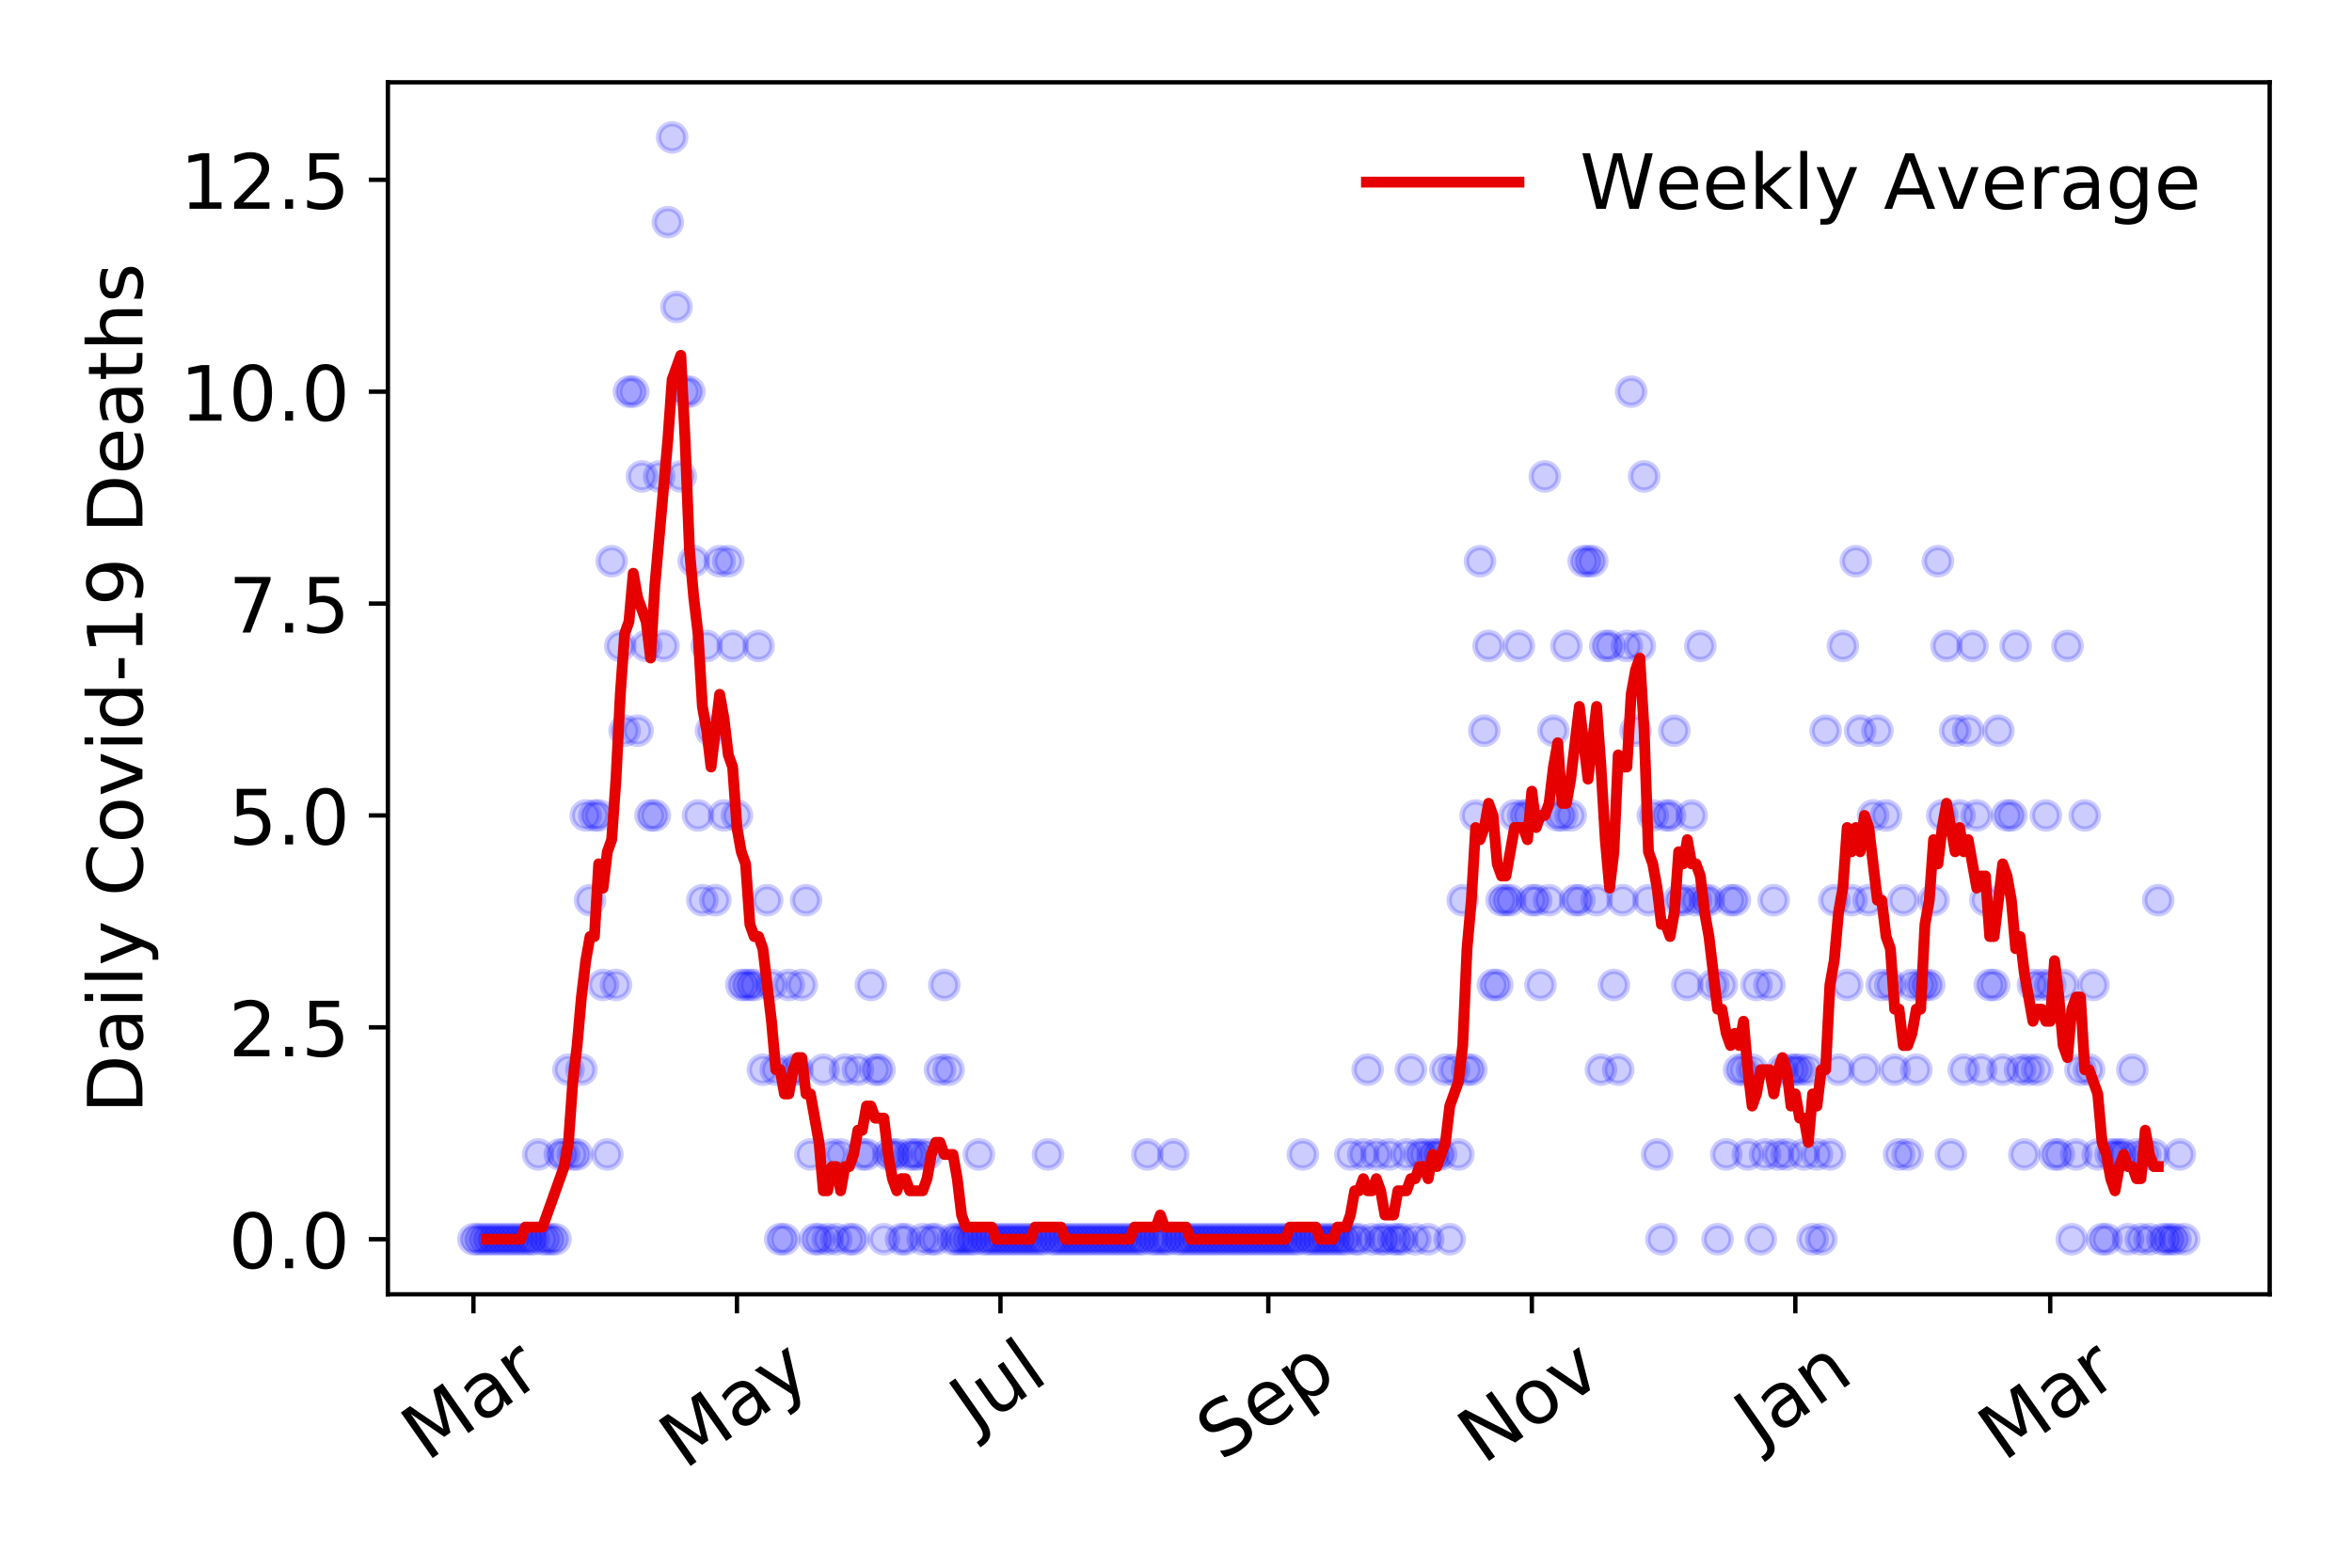 <?xml version="1.0" encoding="utf-8" standalone="no"?>
<!DOCTYPE svg PUBLIC "-//W3C//DTD SVG 1.1//EN"
  "http://www.w3.org/Graphics/SVG/1.1/DTD/svg11.dtd">
<!-- Created with matplotlib (https://matplotlib.org/) -->
<svg height="288pt" version="1.1" viewBox="0 0 432 288" width="432pt" xmlns="http://www.w3.org/2000/svg" xmlns:xlink="http://www.w3.org/1999/xlink">
 <defs>
  <style type="text/css">
*{stroke-linecap:butt;stroke-linejoin:round;}
  </style>
 </defs>
 <g id="figure_1">
  <g id="patch_1">
   <path d="M 0 288 
L 432 288 
L 432 0 
L 0 0 
z
" style="fill:#ffffff;"/>
  </g>
  <g id="axes_1">
   <g id="patch_2">
    <path d="M 71.245 237.778 
L 416.88 237.778 
L 416.88 15.12 
L 71.245 15.12 
z
" style="fill:#ffffff;"/>
   </g>
   <g id="matplotlib.axis_1">
    <g id="xtick_1">
     <g id="line2d_1">
      <defs>
       <path d="M 0 0 
L 0 3.5 
" id="mf5d818b1be" style="stroke:#000000;stroke-width:0.8;"/>
      </defs>
      <g>
       <use style="stroke:#000000;stroke-width:0.8;" x="86.956" xlink:href="#mf5d818b1be" y="237.778"/>
      </g>
     </g>
     <g id="text_1">
      <!-- Mar -->
      <defs>
       <path d="M 9.812 72.906 
L 24.516 72.906 
L 43.109 23.297 
L 61.812 72.906 
L 76.516 72.906 
L 76.516 0 
L 66.891 0 
L 66.891 64.016 
L 48.094 14.016 
L 38.188 14.016 
L 19.391 64.016 
L 19.391 0 
L 9.812 0 
z
" id="DejaVuSans-77"/>
       <path d="M 34.281 27.484 
Q 23.391 27.484 19.188 25 
Q 14.984 22.516 14.984 16.5 
Q 14.984 11.719 18.141 8.906 
Q 21.297 6.109 26.703 6.109 
Q 34.188 6.109 38.703 11.406 
Q 43.219 16.703 43.219 25.484 
L 43.219 27.484 
z
M 52.203 31.203 
L 52.203 0 
L 43.219 0 
L 43.219 8.297 
Q 40.141 3.328 35.547 0.953 
Q 30.953 -1.422 24.312 -1.422 
Q 15.922 -1.422 10.953 3.297 
Q 6 8.016 6 15.922 
Q 6 25.141 12.172 29.828 
Q 18.359 34.516 30.609 34.516 
L 43.219 34.516 
L 43.219 35.406 
Q 43.219 41.609 39.141 45 
Q 35.062 48.391 27.688 48.391 
Q 23 48.391 18.547 47.266 
Q 14.109 46.141 10.016 43.891 
L 10.016 52.203 
Q 14.938 54.109 19.578 55.047 
Q 24.219 56 28.609 56 
Q 40.484 56 46.344 49.844 
Q 52.203 43.703 52.203 31.203 
z
" id="DejaVuSans-97"/>
       <path d="M 41.109 46.297 
Q 39.594 47.172 37.812 47.578 
Q 36.031 48 33.891 48 
Q 26.266 48 22.188 43.047 
Q 18.109 38.094 18.109 28.812 
L 18.109 0 
L 9.078 0 
L 9.078 54.688 
L 18.109 54.688 
L 18.109 46.188 
Q 20.953 51.172 25.484 53.578 
Q 30.031 56 36.531 56 
Q 37.453 56 38.578 55.875 
Q 39.703 55.766 41.062 55.516 
z
" id="DejaVuSans-114"/>
      </defs>
      <g transform="translate(78.353 268.643)rotate(-35)scale(0.14 -0.14)">
       <use xlink:href="#DejaVuSans-77"/>
       <use x="86.279" xlink:href="#DejaVuSans-97"/>
       <use x="147.559" xlink:href="#DejaVuSans-114"/>
      </g>
     </g>
    </g>
    <g id="xtick_2">
     <g id="line2d_2">
      <g>
       <use style="stroke:#000000;stroke-width:0.8;" x="135.357" xlink:href="#mf5d818b1be" y="237.778"/>
      </g>
     </g>
     <g id="text_2">
      <!-- May -->
      <defs>
       <path d="M 32.172 -5.078 
Q 28.375 -14.844 24.75 -17.812 
Q 21.141 -20.797 15.094 -20.797 
L 7.906 -20.797 
L 7.906 -13.281 
L 13.188 -13.281 
Q 16.891 -13.281 18.938 -11.516 
Q 21 -9.766 23.484 -3.219 
L 25.094 0.875 
L 2.984 54.688 
L 12.5 54.688 
L 29.594 11.922 
L 46.688 54.688 
L 56.203 54.688 
z
" id="DejaVuSans-121"/>
      </defs>
      <g transform="translate(125.718 270.094)rotate(-35)scale(0.14 -0.14)">
       <use xlink:href="#DejaVuSans-77"/>
       <use x="86.279" xlink:href="#DejaVuSans-97"/>
       <use x="147.559" xlink:href="#DejaVuSans-121"/>
      </g>
     </g>
    </g>
    <g id="xtick_3">
     <g id="line2d_3">
      <g>
       <use style="stroke:#000000;stroke-width:0.8;" x="183.759" xlink:href="#mf5d818b1be" y="237.778"/>
      </g>
     </g>
     <g id="text_3">
      <!-- Jul -->
      <defs>
       <path d="M 9.812 72.906 
L 19.672 72.906 
L 19.672 5.078 
Q 19.672 -8.109 14.672 -14.062 
Q 9.672 -20.016 -1.422 -20.016 
L -5.172 -20.016 
L -5.172 -11.719 
L -2.094 -11.719 
Q 4.438 -11.719 7.125 -8.047 
Q 9.812 -4.391 9.812 5.078 
z
" id="DejaVuSans-74"/>
       <path d="M 8.5 21.578 
L 8.5 54.688 
L 17.484 54.688 
L 17.484 21.922 
Q 17.484 14.156 20.5 10.266 
Q 23.531 6.391 29.594 6.391 
Q 36.859 6.391 41.078 11.031 
Q 45.312 15.672 45.312 23.688 
L 45.312 54.688 
L 54.297 54.688 
L 54.297 0 
L 45.312 0 
L 45.312 8.406 
Q 42.047 3.422 37.719 1 
Q 33.406 -1.422 27.688 -1.422 
Q 18.266 -1.422 13.375 4.438 
Q 8.5 10.297 8.5 21.578 
z
M 31.109 56 
z
" id="DejaVuSans-117"/>
       <path d="M 9.422 75.984 
L 18.406 75.984 
L 18.406 0 
L 9.422 0 
z
" id="DejaVuSans-108"/>
      </defs>
      <g transform="translate(179.056 263.181)rotate(-35)scale(0.14 -0.14)">
       <use xlink:href="#DejaVuSans-74"/>
       <use x="29.492" xlink:href="#DejaVuSans-117"/>
       <use x="92.871" xlink:href="#DejaVuSans-108"/>
      </g>
     </g>
    </g>
    <g id="xtick_4">
     <g id="line2d_4">
      <g>
       <use style="stroke:#000000;stroke-width:0.8;" x="232.954" xlink:href="#mf5d818b1be" y="237.778"/>
      </g>
     </g>
     <g id="text_4">
      <!-- Sep -->
      <defs>
       <path d="M 53.516 70.516 
L 53.516 60.891 
Q 47.906 63.578 42.922 64.891 
Q 37.938 66.219 33.297 66.219 
Q 25.25 66.219 20.875 63.094 
Q 16.5 59.969 16.5 54.203 
Q 16.5 49.359 19.406 46.891 
Q 22.312 44.438 30.422 42.922 
L 36.375 41.703 
Q 47.406 39.594 52.656 34.297 
Q 57.906 29 57.906 20.125 
Q 57.906 9.516 50.797 4.047 
Q 43.703 -1.422 29.984 -1.422 
Q 24.812 -1.422 18.969 -0.25 
Q 13.141 0.922 6.891 3.219 
L 6.891 13.375 
Q 12.891 10.016 18.656 8.297 
Q 24.422 6.594 29.984 6.594 
Q 38.422 6.594 43.016 9.906 
Q 47.609 13.234 47.609 19.391 
Q 47.609 24.75 44.312 27.781 
Q 41.016 30.812 33.5 32.328 
L 27.484 33.5 
Q 16.453 35.688 11.516 40.375 
Q 6.594 45.062 6.594 53.422 
Q 6.594 63.094 13.406 68.656 
Q 20.219 74.219 32.172 74.219 
Q 37.312 74.219 42.625 73.281 
Q 47.953 72.359 53.516 70.516 
z
" id="DejaVuSans-83"/>
       <path d="M 56.203 29.594 
L 56.203 25.203 
L 14.891 25.203 
Q 15.484 15.922 20.484 11.062 
Q 25.484 6.203 34.422 6.203 
Q 39.594 6.203 44.453 7.469 
Q 49.312 8.734 54.109 11.281 
L 54.109 2.781 
Q 49.266 0.734 44.188 -0.344 
Q 39.109 -1.422 33.891 -1.422 
Q 20.797 -1.422 13.156 6.188 
Q 5.516 13.812 5.516 26.812 
Q 5.516 40.234 12.766 48.109 
Q 20.016 56 32.328 56 
Q 43.359 56 49.781 48.891 
Q 56.203 41.797 56.203 29.594 
z
M 47.219 32.234 
Q 47.125 39.594 43.094 43.984 
Q 39.062 48.391 32.422 48.391 
Q 24.906 48.391 20.391 44.141 
Q 15.875 39.891 15.188 32.172 
z
" id="DejaVuSans-101"/>
       <path d="M 18.109 8.203 
L 18.109 -20.797 
L 9.078 -20.797 
L 9.078 54.688 
L 18.109 54.688 
L 18.109 46.391 
Q 20.953 51.266 25.266 53.625 
Q 29.594 56 35.594 56 
Q 45.562 56 51.781 48.094 
Q 58.016 40.188 58.016 27.297 
Q 58.016 14.406 51.781 6.484 
Q 45.562 -1.422 35.594 -1.422 
Q 29.594 -1.422 25.266 0.953 
Q 20.953 3.328 18.109 8.203 
z
M 48.688 27.297 
Q 48.688 37.203 44.609 42.844 
Q 40.531 48.484 33.406 48.484 
Q 26.266 48.484 22.188 42.844 
Q 18.109 37.203 18.109 27.297 
Q 18.109 17.391 22.188 11.75 
Q 26.266 6.109 33.406 6.109 
Q 40.531 6.109 44.609 11.75 
Q 48.688 17.391 48.688 27.297 
z
" id="DejaVuSans-112"/>
      </defs>
      <g transform="translate(224.361 268.629)rotate(-35)scale(0.14 -0.14)">
       <use xlink:href="#DejaVuSans-83"/>
       <use x="63.477" xlink:href="#DejaVuSans-101"/>
       <use x="125" xlink:href="#DejaVuSans-112"/>
      </g>
     </g>
    </g>
    <g id="xtick_5">
     <g id="line2d_5">
      <g>
       <use style="stroke:#000000;stroke-width:0.8;" x="281.356" xlink:href="#mf5d818b1be" y="237.778"/>
      </g>
     </g>
     <g id="text_5">
      <!-- Nov -->
      <defs>
       <path d="M 9.812 72.906 
L 23.094 72.906 
L 55.422 11.922 
L 55.422 72.906 
L 64.984 72.906 
L 64.984 0 
L 51.703 0 
L 19.391 60.984 
L 19.391 0 
L 9.812 0 
z
" id="DejaVuSans-78"/>
       <path d="M 30.609 48.391 
Q 23.391 48.391 19.188 42.75 
Q 14.984 37.109 14.984 27.297 
Q 14.984 17.484 19.156 11.844 
Q 23.344 6.203 30.609 6.203 
Q 37.797 6.203 41.984 11.859 
Q 46.188 17.531 46.188 27.297 
Q 46.188 37.016 41.984 42.703 
Q 37.797 48.391 30.609 48.391 
z
M 30.609 56 
Q 42.328 56 49.016 48.375 
Q 55.719 40.766 55.719 27.297 
Q 55.719 13.875 49.016 6.219 
Q 42.328 -1.422 30.609 -1.422 
Q 18.844 -1.422 12.172 6.219 
Q 5.516 13.875 5.516 27.297 
Q 5.516 40.766 12.172 48.375 
Q 18.844 56 30.609 56 
z
" id="DejaVuSans-111"/>
       <path d="M 2.984 54.688 
L 12.5 54.688 
L 29.594 8.797 
L 46.688 54.688 
L 56.203 54.688 
L 35.688 0 
L 23.484 0 
z
" id="DejaVuSans-118"/>
      </defs>
      <g transform="translate(272.379 269.166)rotate(-35)scale(0.14 -0.14)">
       <use xlink:href="#DejaVuSans-78"/>
       <use x="74.805" xlink:href="#DejaVuSans-111"/>
       <use x="135.986" xlink:href="#DejaVuSans-118"/>
      </g>
     </g>
    </g>
    <g id="xtick_6">
     <g id="line2d_6">
      <g>
       <use style="stroke:#000000;stroke-width:0.8;" x="329.757" xlink:href="#mf5d818b1be" y="237.778"/>
      </g>
     </g>
     <g id="text_6">
      <!-- Jan -->
      <defs>
       <path d="M 54.891 33.016 
L 54.891 0 
L 45.906 0 
L 45.906 32.719 
Q 45.906 40.484 42.875 44.328 
Q 39.844 48.188 33.797 48.188 
Q 26.516 48.188 22.312 43.547 
Q 18.109 38.922 18.109 30.906 
L 18.109 0 
L 9.078 0 
L 9.078 54.688 
L 18.109 54.688 
L 18.109 46.188 
Q 21.344 51.125 25.703 53.562 
Q 30.078 56 35.797 56 
Q 45.219 56 50.047 50.172 
Q 54.891 44.344 54.891 33.016 
z
" id="DejaVuSans-110"/>
      </defs>
      <g transform="translate(323.134 265.871)rotate(-35)scale(0.14 -0.14)">
       <use xlink:href="#DejaVuSans-74"/>
       <use x="29.492" xlink:href="#DejaVuSans-97"/>
       <use x="90.771" xlink:href="#DejaVuSans-110"/>
      </g>
     </g>
    </g>
    <g id="xtick_7">
     <g id="line2d_7">
      <g>
       <use style="stroke:#000000;stroke-width:0.8;" x="376.572" xlink:href="#mf5d818b1be" y="237.778"/>
      </g>
     </g>
     <g id="text_7">
      <!-- Mar -->
      <g transform="translate(367.969 268.643)rotate(-35)scale(0.14 -0.14)">
       <use xlink:href="#DejaVuSans-77"/>
       <use x="86.279" xlink:href="#DejaVuSans-97"/>
       <use x="147.559" xlink:href="#DejaVuSans-114"/>
      </g>
     </g>
    </g>
   </g>
   <g id="matplotlib.axis_2">
    <g id="ytick_1">
     <g id="line2d_8">
      <defs>
       <path d="M 0 0 
L -3.5 0 
" id="m04e653c450" style="stroke:#000000;stroke-width:0.8;"/>
      </defs>
      <g>
       <use style="stroke:#000000;stroke-width:0.8;" x="71.245" xlink:href="#m04e653c450" y="227.657"/>
      </g>
     </g>
     <g id="text_8">
      <!-- 0.0 -->
      <defs>
       <path d="M 31.781 66.406 
Q 24.172 66.406 20.328 58.906 
Q 16.5 51.422 16.5 36.375 
Q 16.5 21.391 20.328 13.891 
Q 24.172 6.391 31.781 6.391 
Q 39.453 6.391 43.281 13.891 
Q 47.125 21.391 47.125 36.375 
Q 47.125 51.422 43.281 58.906 
Q 39.453 66.406 31.781 66.406 
z
M 31.781 74.219 
Q 44.047 74.219 50.516 64.516 
Q 56.984 54.828 56.984 36.375 
Q 56.984 17.969 50.516 8.266 
Q 44.047 -1.422 31.781 -1.422 
Q 19.531 -1.422 13.062 8.266 
Q 6.594 17.969 6.594 36.375 
Q 6.594 54.828 13.062 64.516 
Q 19.531 74.219 31.781 74.219 
z
" id="DejaVuSans-48"/>
       <path d="M 10.688 12.406 
L 21 12.406 
L 21 0 
L 10.688 0 
z
" id="DejaVuSans-46"/>
      </defs>
      <g transform="translate(41.981 232.976)scale(0.14 -0.14)">
       <use xlink:href="#DejaVuSans-48"/>
       <use x="63.623" xlink:href="#DejaVuSans-46"/>
       <use x="95.41" xlink:href="#DejaVuSans-48"/>
      </g>
     </g>
    </g>
    <g id="ytick_2">
     <g id="line2d_9">
      <g>
       <use style="stroke:#000000;stroke-width:0.8;" x="71.245" xlink:href="#m04e653c450" y="188.731"/>
      </g>
     </g>
     <g id="text_9">
      <!-- 2.5 -->
      <defs>
       <path d="M 19.188 8.297 
L 53.609 8.297 
L 53.609 0 
L 7.328 0 
L 7.328 8.297 
Q 12.938 14.109 22.625 23.891 
Q 32.328 33.688 34.812 36.531 
Q 39.547 41.844 41.422 45.531 
Q 43.312 49.219 43.312 52.781 
Q 43.312 58.594 39.234 62.25 
Q 35.156 65.922 28.609 65.922 
Q 23.969 65.922 18.812 64.312 
Q 13.672 62.703 7.812 59.422 
L 7.812 69.391 
Q 13.766 71.781 18.938 73 
Q 24.125 74.219 28.422 74.219 
Q 39.75 74.219 46.484 68.547 
Q 53.219 62.891 53.219 53.422 
Q 53.219 48.922 51.531 44.891 
Q 49.859 40.875 45.406 35.406 
Q 44.188 33.984 37.641 27.219 
Q 31.109 20.453 19.188 8.297 
z
" id="DejaVuSans-50"/>
       <path d="M 10.797 72.906 
L 49.516 72.906 
L 49.516 64.594 
L 19.828 64.594 
L 19.828 46.734 
Q 21.969 47.469 24.109 47.828 
Q 26.266 48.188 28.422 48.188 
Q 40.625 48.188 47.75 41.5 
Q 54.891 34.812 54.891 23.391 
Q 54.891 11.625 47.562 5.094 
Q 40.234 -1.422 26.906 -1.422 
Q 22.312 -1.422 17.547 -0.641 
Q 12.797 0.141 7.719 1.703 
L 7.719 11.625 
Q 12.109 9.234 16.797 8.062 
Q 21.484 6.891 26.703 6.891 
Q 35.156 6.891 40.078 11.328 
Q 45.016 15.766 45.016 23.391 
Q 45.016 31 40.078 35.438 
Q 35.156 39.891 26.703 39.891 
Q 22.75 39.891 18.812 39.016 
Q 14.891 38.141 10.797 36.281 
z
" id="DejaVuSans-53"/>
      </defs>
      <g transform="translate(41.981 194.05)scale(0.14 -0.14)">
       <use xlink:href="#DejaVuSans-50"/>
       <use x="63.623" xlink:href="#DejaVuSans-46"/>
       <use x="95.41" xlink:href="#DejaVuSans-53"/>
      </g>
     </g>
    </g>
    <g id="ytick_3">
     <g id="line2d_10">
      <g>
       <use style="stroke:#000000;stroke-width:0.8;" x="71.245" xlink:href="#m04e653c450" y="149.805"/>
      </g>
     </g>
     <g id="text_10">
      <!-- 5.0 -->
      <g transform="translate(41.981 155.124)scale(0.14 -0.14)">
       <use xlink:href="#DejaVuSans-53"/>
       <use x="63.623" xlink:href="#DejaVuSans-46"/>
       <use x="95.41" xlink:href="#DejaVuSans-48"/>
      </g>
     </g>
    </g>
    <g id="ytick_4">
     <g id="line2d_11">
      <g>
       <use style="stroke:#000000;stroke-width:0.8;" x="71.245" xlink:href="#m04e653c450" y="110.879"/>
      </g>
     </g>
     <g id="text_11">
      <!-- 7.5 -->
      <defs>
       <path d="M 8.203 72.906 
L 55.078 72.906 
L 55.078 68.703 
L 28.609 0 
L 18.312 0 
L 43.219 64.594 
L 8.203 64.594 
z
" id="DejaVuSans-55"/>
      </defs>
      <g transform="translate(41.981 116.197)scale(0.14 -0.14)">
       <use xlink:href="#DejaVuSans-55"/>
       <use x="63.623" xlink:href="#DejaVuSans-46"/>
       <use x="95.41" xlink:href="#DejaVuSans-53"/>
      </g>
     </g>
    </g>
    <g id="ytick_5">
     <g id="line2d_12">
      <g>
       <use style="stroke:#000000;stroke-width:0.8;" x="71.245" xlink:href="#m04e653c450" y="71.952"/>
      </g>
     </g>
     <g id="text_12">
      <!-- 10.0 -->
      <defs>
       <path d="M 12.406 8.297 
L 28.516 8.297 
L 28.516 63.922 
L 10.984 60.406 
L 10.984 69.391 
L 28.422 72.906 
L 38.281 72.906 
L 38.281 8.297 
L 54.391 8.297 
L 54.391 0 
L 12.406 0 
z
" id="DejaVuSans-49"/>
      </defs>
      <g transform="translate(33.073 77.271)scale(0.14 -0.14)">
       <use xlink:href="#DejaVuSans-49"/>
       <use x="63.623" xlink:href="#DejaVuSans-48"/>
       <use x="127.246" xlink:href="#DejaVuSans-46"/>
       <use x="159.033" xlink:href="#DejaVuSans-48"/>
      </g>
     </g>
    </g>
    <g id="ytick_6">
     <g id="line2d_13">
      <g>
       <use style="stroke:#000000;stroke-width:0.8;" x="71.245" xlink:href="#m04e653c450" y="33.026"/>
      </g>
     </g>
     <g id="text_13">
      <!-- 12.5 -->
      <g transform="translate(33.073 38.345)scale(0.14 -0.14)">
       <use xlink:href="#DejaVuSans-49"/>
       <use x="63.623" xlink:href="#DejaVuSans-50"/>
       <use x="127.246" xlink:href="#DejaVuSans-46"/>
       <use x="159.033" xlink:href="#DejaVuSans-53"/>
      </g>
     </g>
    </g>
    <g id="text_14">
     <!-- Daily Covid-19 Deaths -->
     <defs>
      <path d="M 19.672 64.797 
L 19.672 8.109 
L 31.594 8.109 
Q 46.688 8.109 53.688 14.938 
Q 60.688 21.781 60.688 36.531 
Q 60.688 51.172 53.688 57.984 
Q 46.688 64.797 31.594 64.797 
z
M 9.812 72.906 
L 30.078 72.906 
Q 51.266 72.906 61.172 64.094 
Q 71.094 55.281 71.094 36.531 
Q 71.094 17.672 61.125 8.828 
Q 51.172 0 30.078 0 
L 9.812 0 
z
" id="DejaVuSans-68"/>
      <path d="M 9.422 54.688 
L 18.406 54.688 
L 18.406 0 
L 9.422 0 
z
M 9.422 75.984 
L 18.406 75.984 
L 18.406 64.594 
L 9.422 64.594 
z
" id="DejaVuSans-105"/>
      <path id="DejaVuSans-32"/>
      <path d="M 64.406 67.281 
L 64.406 56.891 
Q 59.422 61.531 53.781 63.812 
Q 48.141 66.109 41.797 66.109 
Q 29.297 66.109 22.656 58.469 
Q 16.016 50.828 16.016 36.375 
Q 16.016 21.969 22.656 14.328 
Q 29.297 6.688 41.797 6.688 
Q 48.141 6.688 53.781 8.984 
Q 59.422 11.281 64.406 15.922 
L 64.406 5.609 
Q 59.234 2.094 53.438 0.328 
Q 47.656 -1.422 41.219 -1.422 
Q 24.656 -1.422 15.125 8.703 
Q 5.609 18.844 5.609 36.375 
Q 5.609 53.953 15.125 64.078 
Q 24.656 74.219 41.219 74.219 
Q 47.75 74.219 53.531 72.484 
Q 59.328 70.75 64.406 67.281 
z
" id="DejaVuSans-67"/>
      <path d="M 45.406 46.391 
L 45.406 75.984 
L 54.391 75.984 
L 54.391 0 
L 45.406 0 
L 45.406 8.203 
Q 42.578 3.328 38.25 0.953 
Q 33.938 -1.422 27.875 -1.422 
Q 17.969 -1.422 11.734 6.484 
Q 5.516 14.406 5.516 27.297 
Q 5.516 40.188 11.734 48.094 
Q 17.969 56 27.875 56 
Q 33.938 56 38.25 53.625 
Q 42.578 51.266 45.406 46.391 
z
M 14.797 27.297 
Q 14.797 17.391 18.875 11.75 
Q 22.953 6.109 30.078 6.109 
Q 37.203 6.109 41.297 11.75 
Q 45.406 17.391 45.406 27.297 
Q 45.406 37.203 41.297 42.844 
Q 37.203 48.484 30.078 48.484 
Q 22.953 48.484 18.875 42.844 
Q 14.797 37.203 14.797 27.297 
z
" id="DejaVuSans-100"/>
      <path d="M 4.891 31.391 
L 31.203 31.391 
L 31.203 23.391 
L 4.891 23.391 
z
" id="DejaVuSans-45"/>
      <path d="M 10.984 1.516 
L 10.984 10.5 
Q 14.703 8.734 18.5 7.812 
Q 22.312 6.891 25.984 6.891 
Q 35.75 6.891 40.891 13.453 
Q 46.047 20.016 46.781 33.406 
Q 43.953 29.203 39.594 26.953 
Q 35.25 24.703 29.984 24.703 
Q 19.047 24.703 12.672 31.312 
Q 6.297 37.938 6.297 49.422 
Q 6.297 60.641 12.938 67.422 
Q 19.578 74.219 30.609 74.219 
Q 43.266 74.219 49.922 64.516 
Q 56.594 54.828 56.594 36.375 
Q 56.594 19.141 48.406 8.859 
Q 40.234 -1.422 26.422 -1.422 
Q 22.703 -1.422 18.891 -0.688 
Q 15.094 0.047 10.984 1.516 
z
M 30.609 32.422 
Q 37.25 32.422 41.125 36.953 
Q 45.016 41.5 45.016 49.422 
Q 45.016 57.281 41.125 61.844 
Q 37.25 66.406 30.609 66.406 
Q 23.969 66.406 20.094 61.844 
Q 16.219 57.281 16.219 49.422 
Q 16.219 41.5 20.094 36.953 
Q 23.969 32.422 30.609 32.422 
z
" id="DejaVuSans-57"/>
      <path d="M 18.312 70.219 
L 18.312 54.688 
L 36.812 54.688 
L 36.812 47.703 
L 18.312 47.703 
L 18.312 18.016 
Q 18.312 11.328 20.141 9.422 
Q 21.969 7.516 27.594 7.516 
L 36.812 7.516 
L 36.812 0 
L 27.594 0 
Q 17.188 0 13.234 3.875 
Q 9.281 7.766 9.281 18.016 
L 9.281 47.703 
L 2.688 47.703 
L 2.688 54.688 
L 9.281 54.688 
L 9.281 70.219 
z
" id="DejaVuSans-116"/>
      <path d="M 54.891 33.016 
L 54.891 0 
L 45.906 0 
L 45.906 32.719 
Q 45.906 40.484 42.875 44.328 
Q 39.844 48.188 33.797 48.188 
Q 26.516 48.188 22.312 43.547 
Q 18.109 38.922 18.109 30.906 
L 18.109 0 
L 9.078 0 
L 9.078 75.984 
L 18.109 75.984 
L 18.109 46.188 
Q 21.344 51.125 25.703 53.562 
Q 30.078 56 35.797 56 
Q 45.219 56 50.047 50.172 
Q 54.891 44.344 54.891 33.016 
z
" id="DejaVuSans-104"/>
      <path d="M 44.281 53.078 
L 44.281 44.578 
Q 40.484 46.531 36.375 47.5 
Q 32.281 48.484 27.875 48.484 
Q 21.188 48.484 17.844 46.438 
Q 14.5 44.391 14.5 40.281 
Q 14.5 37.156 16.891 35.375 
Q 19.281 33.594 26.516 31.984 
L 29.594 31.297 
Q 39.156 29.25 43.188 25.516 
Q 47.219 21.781 47.219 15.094 
Q 47.219 7.469 41.188 3.016 
Q 35.156 -1.422 24.609 -1.422 
Q 20.219 -1.422 15.453 -0.562 
Q 10.688 0.297 5.422 2 
L 5.422 11.281 
Q 10.406 8.688 15.234 7.391 
Q 20.062 6.109 24.812 6.109 
Q 31.156 6.109 34.562 8.281 
Q 37.984 10.453 37.984 14.406 
Q 37.984 18.062 35.516 20.016 
Q 33.062 21.969 24.703 23.781 
L 21.578 24.516 
Q 13.234 26.266 9.516 29.906 
Q 5.812 33.547 5.812 39.891 
Q 5.812 47.609 11.281 51.797 
Q 16.75 56 26.812 56 
Q 31.781 56 36.172 55.266 
Q 40.578 54.547 44.281 53.078 
z
" id="DejaVuSans-115"/>
     </defs>
     <g transform="translate(26.162 204.56)rotate(-90)scale(0.14 -0.14)">
      <use xlink:href="#DejaVuSans-68"/>
      <use x="77.002" xlink:href="#DejaVuSans-97"/>
      <use x="138.281" xlink:href="#DejaVuSans-105"/>
      <use x="166.064" xlink:href="#DejaVuSans-108"/>
      <use x="193.848" xlink:href="#DejaVuSans-121"/>
      <use x="253.027" xlink:href="#DejaVuSans-32"/>
      <use x="284.814" xlink:href="#DejaVuSans-67"/>
      <use x="354.639" xlink:href="#DejaVuSans-111"/>
      <use x="415.82" xlink:href="#DejaVuSans-118"/>
      <use x="475" xlink:href="#DejaVuSans-105"/>
      <use x="502.783" xlink:href="#DejaVuSans-100"/>
      <use x="566.26" xlink:href="#DejaVuSans-45"/>
      <use x="602.344" xlink:href="#DejaVuSans-49"/>
      <use x="665.967" xlink:href="#DejaVuSans-57"/>
      <use x="729.59" xlink:href="#DejaVuSans-32"/>
      <use x="761.377" xlink:href="#DejaVuSans-68"/>
      <use x="838.379" xlink:href="#DejaVuSans-101"/>
      <use x="899.902" xlink:href="#DejaVuSans-97"/>
      <use x="961.182" xlink:href="#DejaVuSans-116"/>
      <use x="1000.391" xlink:href="#DejaVuSans-104"/>
      <use x="1063.77" xlink:href="#DejaVuSans-115"/>
     </g>
    </g>
   </g>
   <g id="line2d_14">
    <defs>
     <path d="M 0 2.5 
C 0.663 2.5 1.299 2.237 1.768 1.768 
C 2.237 1.299 2.5 0.663 2.5 0 
C 2.5 -0.663 2.237 -1.299 1.768 -1.768 
C 1.299 -2.237 0.663 -2.5 0 -2.5 
C -0.663 -2.5 -1.299 -2.237 -1.768 -1.768 
C -2.237 -1.299 -2.5 -0.663 -2.5 0 
C -2.5 0.663 -2.237 1.299 -1.768 1.768 
C -1.299 2.237 -0.663 2.5 0 2.5 
z
" id="mae94cacbb4" style="stroke:#0000ff;stroke-opacity:0.2;"/>
    </defs>
    <g clip-path="url(#pae9c7ac8f3)">
     <use style="fill:#0000ff;fill-opacity:0.2;stroke:#0000ff;stroke-opacity:0.2;" x="86.956" xlink:href="#mae94cacbb4" y="227.657"/>
     <use style="fill:#0000ff;fill-opacity:0.2;stroke:#0000ff;stroke-opacity:0.2;" x="87.749" xlink:href="#mae94cacbb4" y="227.657"/>
     <use style="fill:#0000ff;fill-opacity:0.2;stroke:#0000ff;stroke-opacity:0.2;" x="88.543" xlink:href="#mae94cacbb4" y="227.657"/>
     <use style="fill:#0000ff;fill-opacity:0.2;stroke:#0000ff;stroke-opacity:0.2;" x="89.336" xlink:href="#mae94cacbb4" y="227.657"/>
     <use style="fill:#0000ff;fill-opacity:0.2;stroke:#0000ff;stroke-opacity:0.2;" x="90.13" xlink:href="#mae94cacbb4" y="227.657"/>
     <use style="fill:#0000ff;fill-opacity:0.2;stroke:#0000ff;stroke-opacity:0.2;" x="90.923" xlink:href="#mae94cacbb4" y="227.657"/>
     <use style="fill:#0000ff;fill-opacity:0.2;stroke:#0000ff;stroke-opacity:0.2;" x="91.716" xlink:href="#mae94cacbb4" y="227.657"/>
     <use style="fill:#0000ff;fill-opacity:0.2;stroke:#0000ff;stroke-opacity:0.2;" x="92.51" xlink:href="#mae94cacbb4" y="227.657"/>
     <use style="fill:#0000ff;fill-opacity:0.2;stroke:#0000ff;stroke-opacity:0.2;" x="93.303" xlink:href="#mae94cacbb4" y="227.657"/>
     <use style="fill:#0000ff;fill-opacity:0.2;stroke:#0000ff;stroke-opacity:0.2;" x="94.097" xlink:href="#mae94cacbb4" y="227.657"/>
     <use style="fill:#0000ff;fill-opacity:0.2;stroke:#0000ff;stroke-opacity:0.2;" x="94.89" xlink:href="#mae94cacbb4" y="227.657"/>
     <use style="fill:#0000ff;fill-opacity:0.2;stroke:#0000ff;stroke-opacity:0.2;" x="95.684" xlink:href="#mae94cacbb4" y="227.657"/>
     <use style="fill:#0000ff;fill-opacity:0.2;stroke:#0000ff;stroke-opacity:0.2;" x="96.477" xlink:href="#mae94cacbb4" y="227.657"/>
     <use style="fill:#0000ff;fill-opacity:0.2;stroke:#0000ff;stroke-opacity:0.2;" x="97.271" xlink:href="#mae94cacbb4" y="227.657"/>
     <use style="fill:#0000ff;fill-opacity:0.2;stroke:#0000ff;stroke-opacity:0.2;" x="98.064" xlink:href="#mae94cacbb4" y="227.657"/>
     <use style="fill:#0000ff;fill-opacity:0.2;stroke:#0000ff;stroke-opacity:0.2;" x="98.858" xlink:href="#mae94cacbb4" y="212.087"/>
     <use style="fill:#0000ff;fill-opacity:0.2;stroke:#0000ff;stroke-opacity:0.2;" x="99.651" xlink:href="#mae94cacbb4" y="227.657"/>
     <use style="fill:#0000ff;fill-opacity:0.2;stroke:#0000ff;stroke-opacity:0.2;" x="100.445" xlink:href="#mae94cacbb4" y="227.657"/>
     <use style="fill:#0000ff;fill-opacity:0.2;stroke:#0000ff;stroke-opacity:0.2;" x="101.238" xlink:href="#mae94cacbb4" y="227.657"/>
     <use style="fill:#0000ff;fill-opacity:0.2;stroke:#0000ff;stroke-opacity:0.2;" x="102.032" xlink:href="#mae94cacbb4" y="227.657"/>
     <use style="fill:#0000ff;fill-opacity:0.2;stroke:#0000ff;stroke-opacity:0.2;" x="102.825" xlink:href="#mae94cacbb4" y="212.087"/>
     <use style="fill:#0000ff;fill-opacity:0.2;stroke:#0000ff;stroke-opacity:0.2;" x="103.619" xlink:href="#mae94cacbb4" y="212.087"/>
     <use style="fill:#0000ff;fill-opacity:0.2;stroke:#0000ff;stroke-opacity:0.2;" x="104.412" xlink:href="#mae94cacbb4" y="196.516"/>
     <use style="fill:#0000ff;fill-opacity:0.2;stroke:#0000ff;stroke-opacity:0.2;" x="105.205" xlink:href="#mae94cacbb4" y="212.087"/>
     <use style="fill:#0000ff;fill-opacity:0.2;stroke:#0000ff;stroke-opacity:0.2;" x="105.999" xlink:href="#mae94cacbb4" y="212.087"/>
     <use style="fill:#0000ff;fill-opacity:0.2;stroke:#0000ff;stroke-opacity:0.2;" x="106.792" xlink:href="#mae94cacbb4" y="196.516"/>
     <use style="fill:#0000ff;fill-opacity:0.2;stroke:#0000ff;stroke-opacity:0.2;" x="107.586" xlink:href="#mae94cacbb4" y="149.805"/>
     <use style="fill:#0000ff;fill-opacity:0.2;stroke:#0000ff;stroke-opacity:0.2;" x="108.379" xlink:href="#mae94cacbb4" y="165.375"/>
     <use style="fill:#0000ff;fill-opacity:0.2;stroke:#0000ff;stroke-opacity:0.2;" x="109.173" xlink:href="#mae94cacbb4" y="149.805"/>
     <use style="fill:#0000ff;fill-opacity:0.2;stroke:#0000ff;stroke-opacity:0.2;" x="109.966" xlink:href="#mae94cacbb4" y="149.805"/>
     <use style="fill:#0000ff;fill-opacity:0.2;stroke:#0000ff;stroke-opacity:0.2;" x="110.76" xlink:href="#mae94cacbb4" y="180.946"/>
     <use style="fill:#0000ff;fill-opacity:0.2;stroke:#0000ff;stroke-opacity:0.2;" x="111.553" xlink:href="#mae94cacbb4" y="212.087"/>
     <use style="fill:#0000ff;fill-opacity:0.2;stroke:#0000ff;stroke-opacity:0.2;" x="112.347" xlink:href="#mae94cacbb4" y="103.093"/>
     <use style="fill:#0000ff;fill-opacity:0.2;stroke:#0000ff;stroke-opacity:0.2;" x="113.14" xlink:href="#mae94cacbb4" y="180.946"/>
     <use style="fill:#0000ff;fill-opacity:0.2;stroke:#0000ff;stroke-opacity:0.2;" x="113.934" xlink:href="#mae94cacbb4" y="118.664"/>
     <use style="fill:#0000ff;fill-opacity:0.2;stroke:#0000ff;stroke-opacity:0.2;" x="114.727" xlink:href="#mae94cacbb4" y="134.234"/>
     <use style="fill:#0000ff;fill-opacity:0.2;stroke:#0000ff;stroke-opacity:0.2;" x="115.521" xlink:href="#mae94cacbb4" y="71.952"/>
     <use style="fill:#0000ff;fill-opacity:0.2;stroke:#0000ff;stroke-opacity:0.2;" x="116.314" xlink:href="#mae94cacbb4" y="71.952"/>
     <use style="fill:#0000ff;fill-opacity:0.2;stroke:#0000ff;stroke-opacity:0.2;" x="117.107" xlink:href="#mae94cacbb4" y="134.234"/>
     <use style="fill:#0000ff;fill-opacity:0.2;stroke:#0000ff;stroke-opacity:0.2;" x="117.901" xlink:href="#mae94cacbb4" y="87.523"/>
     <use style="fill:#0000ff;fill-opacity:0.2;stroke:#0000ff;stroke-opacity:0.2;" x="118.694" xlink:href="#mae94cacbb4" y="118.664"/>
     <use style="fill:#0000ff;fill-opacity:0.2;stroke:#0000ff;stroke-opacity:0.2;" x="119.488" xlink:href="#mae94cacbb4" y="149.805"/>
     <use style="fill:#0000ff;fill-opacity:0.2;stroke:#0000ff;stroke-opacity:0.2;" x="120.281" xlink:href="#mae94cacbb4" y="149.805"/>
     <use style="fill:#0000ff;fill-opacity:0.2;stroke:#0000ff;stroke-opacity:0.2;" x="121.075" xlink:href="#mae94cacbb4" y="87.523"/>
     <use style="fill:#0000ff;fill-opacity:0.2;stroke:#0000ff;stroke-opacity:0.2;" x="121.868" xlink:href="#mae94cacbb4" y="118.664"/>
     <use style="fill:#0000ff;fill-opacity:0.2;stroke:#0000ff;stroke-opacity:0.2;" x="122.662" xlink:href="#mae94cacbb4" y="40.811"/>
     <use style="fill:#0000ff;fill-opacity:0.2;stroke:#0000ff;stroke-opacity:0.2;" x="123.455" xlink:href="#mae94cacbb4" y="25.241"/>
     <use style="fill:#0000ff;fill-opacity:0.2;stroke:#0000ff;stroke-opacity:0.2;" x="124.249" xlink:href="#mae94cacbb4" y="56.382"/>
     <use style="fill:#0000ff;fill-opacity:0.2;stroke:#0000ff;stroke-opacity:0.2;" x="125.042" xlink:href="#mae94cacbb4" y="87.523"/>
     <use style="fill:#0000ff;fill-opacity:0.2;stroke:#0000ff;stroke-opacity:0.2;" x="125.836" xlink:href="#mae94cacbb4" y="71.952"/>
     <use style="fill:#0000ff;fill-opacity:0.2;stroke:#0000ff;stroke-opacity:0.2;" x="126.629" xlink:href="#mae94cacbb4" y="71.952"/>
     <use style="fill:#0000ff;fill-opacity:0.2;stroke:#0000ff;stroke-opacity:0.2;" x="127.423" xlink:href="#mae94cacbb4" y="103.093"/>
     <use style="fill:#0000ff;fill-opacity:0.2;stroke:#0000ff;stroke-opacity:0.2;" x="128.216" xlink:href="#mae94cacbb4" y="149.805"/>
     <use style="fill:#0000ff;fill-opacity:0.2;stroke:#0000ff;stroke-opacity:0.2;" x="129.01" xlink:href="#mae94cacbb4" y="165.375"/>
     <use style="fill:#0000ff;fill-opacity:0.2;stroke:#0000ff;stroke-opacity:0.2;" x="129.803" xlink:href="#mae94cacbb4" y="118.664"/>
     <use style="fill:#0000ff;fill-opacity:0.2;stroke:#0000ff;stroke-opacity:0.2;" x="130.596" xlink:href="#mae94cacbb4" y="134.234"/>
     <use style="fill:#0000ff;fill-opacity:0.2;stroke:#0000ff;stroke-opacity:0.2;" x="131.39" xlink:href="#mae94cacbb4" y="165.375"/>
     <use style="fill:#0000ff;fill-opacity:0.2;stroke:#0000ff;stroke-opacity:0.2;" x="132.183" xlink:href="#mae94cacbb4" y="103.093"/>
     <use style="fill:#0000ff;fill-opacity:0.2;stroke:#0000ff;stroke-opacity:0.2;" x="132.977" xlink:href="#mae94cacbb4" y="149.805"/>
     <use style="fill:#0000ff;fill-opacity:0.2;stroke:#0000ff;stroke-opacity:0.2;" x="133.77" xlink:href="#mae94cacbb4" y="103.093"/>
     <use style="fill:#0000ff;fill-opacity:0.2;stroke:#0000ff;stroke-opacity:0.2;" x="134.564" xlink:href="#mae94cacbb4" y="118.664"/>
     <use style="fill:#0000ff;fill-opacity:0.2;stroke:#0000ff;stroke-opacity:0.2;" x="135.357" xlink:href="#mae94cacbb4" y="149.805"/>
     <use style="fill:#0000ff;fill-opacity:0.2;stroke:#0000ff;stroke-opacity:0.2;" x="136.151" xlink:href="#mae94cacbb4" y="180.946"/>
     <use style="fill:#0000ff;fill-opacity:0.2;stroke:#0000ff;stroke-opacity:0.2;" x="136.944" xlink:href="#mae94cacbb4" y="180.946"/>
     <use style="fill:#0000ff;fill-opacity:0.2;stroke:#0000ff;stroke-opacity:0.2;" x="137.738" xlink:href="#mae94cacbb4" y="180.946"/>
     <use style="fill:#0000ff;fill-opacity:0.2;stroke:#0000ff;stroke-opacity:0.2;" x="138.531" xlink:href="#mae94cacbb4" y="180.946"/>
     <use style="fill:#0000ff;fill-opacity:0.2;stroke:#0000ff;stroke-opacity:0.2;" x="139.325" xlink:href="#mae94cacbb4" y="118.664"/>
     <use style="fill:#0000ff;fill-opacity:0.2;stroke:#0000ff;stroke-opacity:0.2;" x="140.118" xlink:href="#mae94cacbb4" y="196.516"/>
     <use style="fill:#0000ff;fill-opacity:0.2;stroke:#0000ff;stroke-opacity:0.2;" x="140.912" xlink:href="#mae94cacbb4" y="165.375"/>
     <use style="fill:#0000ff;fill-opacity:0.2;stroke:#0000ff;stroke-opacity:0.2;" x="141.705" xlink:href="#mae94cacbb4" y="180.946"/>
     <use style="fill:#0000ff;fill-opacity:0.2;stroke:#0000ff;stroke-opacity:0.2;" x="142.498" xlink:href="#mae94cacbb4" y="196.516"/>
     <use style="fill:#0000ff;fill-opacity:0.2;stroke:#0000ff;stroke-opacity:0.2;" x="143.292" xlink:href="#mae94cacbb4" y="227.657"/>
     <use style="fill:#0000ff;fill-opacity:0.2;stroke:#0000ff;stroke-opacity:0.2;" x="144.085" xlink:href="#mae94cacbb4" y="227.657"/>
     <use style="fill:#0000ff;fill-opacity:0.2;stroke:#0000ff;stroke-opacity:0.2;" x="144.879" xlink:href="#mae94cacbb4" y="180.946"/>
     <use style="fill:#0000ff;fill-opacity:0.2;stroke:#0000ff;stroke-opacity:0.2;" x="145.672" xlink:href="#mae94cacbb4" y="196.516"/>
     <use style="fill:#0000ff;fill-opacity:0.2;stroke:#0000ff;stroke-opacity:0.2;" x="146.466" xlink:href="#mae94cacbb4" y="196.516"/>
     <use style="fill:#0000ff;fill-opacity:0.2;stroke:#0000ff;stroke-opacity:0.2;" x="147.259" xlink:href="#mae94cacbb4" y="180.946"/>
     <use style="fill:#0000ff;fill-opacity:0.2;stroke:#0000ff;stroke-opacity:0.2;" x="148.053" xlink:href="#mae94cacbb4" y="165.375"/>
     <use style="fill:#0000ff;fill-opacity:0.2;stroke:#0000ff;stroke-opacity:0.2;" x="148.846" xlink:href="#mae94cacbb4" y="212.087"/>
     <use style="fill:#0000ff;fill-opacity:0.2;stroke:#0000ff;stroke-opacity:0.2;" x="149.64" xlink:href="#mae94cacbb4" y="227.657"/>
     <use style="fill:#0000ff;fill-opacity:0.2;stroke:#0000ff;stroke-opacity:0.2;" x="150.433" xlink:href="#mae94cacbb4" y="227.657"/>
     <use style="fill:#0000ff;fill-opacity:0.2;stroke:#0000ff;stroke-opacity:0.2;" x="151.227" xlink:href="#mae94cacbb4" y="196.516"/>
     <use style="fill:#0000ff;fill-opacity:0.2;stroke:#0000ff;stroke-opacity:0.2;" x="152.02" xlink:href="#mae94cacbb4" y="227.657"/>
     <use style="fill:#0000ff;fill-opacity:0.2;stroke:#0000ff;stroke-opacity:0.2;" x="152.814" xlink:href="#mae94cacbb4" y="212.087"/>
     <use style="fill:#0000ff;fill-opacity:0.2;stroke:#0000ff;stroke-opacity:0.2;" x="153.607" xlink:href="#mae94cacbb4" y="227.657"/>
     <use style="fill:#0000ff;fill-opacity:0.2;stroke:#0000ff;stroke-opacity:0.2;" x="154.401" xlink:href="#mae94cacbb4" y="212.087"/>
     <use style="fill:#0000ff;fill-opacity:0.2;stroke:#0000ff;stroke-opacity:0.2;" x="155.194" xlink:href="#mae94cacbb4" y="196.516"/>
     <use style="fill:#0000ff;fill-opacity:0.2;stroke:#0000ff;stroke-opacity:0.2;" x="155.987" xlink:href="#mae94cacbb4" y="227.657"/>
     <use style="fill:#0000ff;fill-opacity:0.2;stroke:#0000ff;stroke-opacity:0.2;" x="156.781" xlink:href="#mae94cacbb4" y="227.657"/>
     <use style="fill:#0000ff;fill-opacity:0.2;stroke:#0000ff;stroke-opacity:0.2;" x="157.574" xlink:href="#mae94cacbb4" y="196.516"/>
     <use style="fill:#0000ff;fill-opacity:0.2;stroke:#0000ff;stroke-opacity:0.2;" x="158.368" xlink:href="#mae94cacbb4" y="212.087"/>
     <use style="fill:#0000ff;fill-opacity:0.2;stroke:#0000ff;stroke-opacity:0.2;" x="159.161" xlink:href="#mae94cacbb4" y="212.087"/>
     <use style="fill:#0000ff;fill-opacity:0.2;stroke:#0000ff;stroke-opacity:0.2;" x="159.955" xlink:href="#mae94cacbb4" y="180.946"/>
     <use style="fill:#0000ff;fill-opacity:0.2;stroke:#0000ff;stroke-opacity:0.2;" x="160.748" xlink:href="#mae94cacbb4" y="196.516"/>
     <use style="fill:#0000ff;fill-opacity:0.2;stroke:#0000ff;stroke-opacity:0.2;" x="161.542" xlink:href="#mae94cacbb4" y="196.516"/>
     <use style="fill:#0000ff;fill-opacity:0.2;stroke:#0000ff;stroke-opacity:0.2;" x="162.335" xlink:href="#mae94cacbb4" y="227.657"/>
     <use style="fill:#0000ff;fill-opacity:0.2;stroke:#0000ff;stroke-opacity:0.2;" x="163.129" xlink:href="#mae94cacbb4" y="212.087"/>
     <use style="fill:#0000ff;fill-opacity:0.2;stroke:#0000ff;stroke-opacity:0.2;" x="163.922" xlink:href="#mae94cacbb4" y="212.087"/>
     <use style="fill:#0000ff;fill-opacity:0.2;stroke:#0000ff;stroke-opacity:0.2;" x="164.716" xlink:href="#mae94cacbb4" y="212.087"/>
     <use style="fill:#0000ff;fill-opacity:0.2;stroke:#0000ff;stroke-opacity:0.2;" x="165.509" xlink:href="#mae94cacbb4" y="227.657"/>
     <use style="fill:#0000ff;fill-opacity:0.2;stroke:#0000ff;stroke-opacity:0.2;" x="166.303" xlink:href="#mae94cacbb4" y="227.657"/>
     <use style="fill:#0000ff;fill-opacity:0.2;stroke:#0000ff;stroke-opacity:0.2;" x="167.096" xlink:href="#mae94cacbb4" y="212.087"/>
     <use style="fill:#0000ff;fill-opacity:0.2;stroke:#0000ff;stroke-opacity:0.2;" x="167.889" xlink:href="#mae94cacbb4" y="212.087"/>
     <use style="fill:#0000ff;fill-opacity:0.2;stroke:#0000ff;stroke-opacity:0.2;" x="168.683" xlink:href="#mae94cacbb4" y="212.087"/>
     <use style="fill:#0000ff;fill-opacity:0.2;stroke:#0000ff;stroke-opacity:0.2;" x="169.476" xlink:href="#mae94cacbb4" y="227.657"/>
     <use style="fill:#0000ff;fill-opacity:0.2;stroke:#0000ff;stroke-opacity:0.2;" x="170.27" xlink:href="#mae94cacbb4" y="212.087"/>
     <use style="fill:#0000ff;fill-opacity:0.2;stroke:#0000ff;stroke-opacity:0.2;" x="171.063" xlink:href="#mae94cacbb4" y="227.657"/>
     <use style="fill:#0000ff;fill-opacity:0.2;stroke:#0000ff;stroke-opacity:0.2;" x="171.857" xlink:href="#mae94cacbb4" y="227.657"/>
     <use style="fill:#0000ff;fill-opacity:0.2;stroke:#0000ff;stroke-opacity:0.2;" x="172.65" xlink:href="#mae94cacbb4" y="196.516"/>
     <use style="fill:#0000ff;fill-opacity:0.2;stroke:#0000ff;stroke-opacity:0.2;" x="173.444" xlink:href="#mae94cacbb4" y="180.946"/>
     <use style="fill:#0000ff;fill-opacity:0.2;stroke:#0000ff;stroke-opacity:0.2;" x="174.237" xlink:href="#mae94cacbb4" y="196.516"/>
     <use style="fill:#0000ff;fill-opacity:0.2;stroke:#0000ff;stroke-opacity:0.2;" x="175.031" xlink:href="#mae94cacbb4" y="227.657"/>
     <use style="fill:#0000ff;fill-opacity:0.2;stroke:#0000ff;stroke-opacity:0.2;" x="175.824" xlink:href="#mae94cacbb4" y="227.657"/>
     <use style="fill:#0000ff;fill-opacity:0.2;stroke:#0000ff;stroke-opacity:0.2;" x="176.618" xlink:href="#mae94cacbb4" y="227.657"/>
     <use style="fill:#0000ff;fill-opacity:0.2;stroke:#0000ff;stroke-opacity:0.2;" x="177.411" xlink:href="#mae94cacbb4" y="227.657"/>
     <use style="fill:#0000ff;fill-opacity:0.2;stroke:#0000ff;stroke-opacity:0.2;" x="178.205" xlink:href="#mae94cacbb4" y="227.657"/>
     <use style="fill:#0000ff;fill-opacity:0.2;stroke:#0000ff;stroke-opacity:0.2;" x="178.998" xlink:href="#mae94cacbb4" y="227.657"/>
     <use style="fill:#0000ff;fill-opacity:0.2;stroke:#0000ff;stroke-opacity:0.2;" x="179.792" xlink:href="#mae94cacbb4" y="212.087"/>
     <use style="fill:#0000ff;fill-opacity:0.2;stroke:#0000ff;stroke-opacity:0.2;" x="180.585" xlink:href="#mae94cacbb4" y="227.657"/>
     <use style="fill:#0000ff;fill-opacity:0.2;stroke:#0000ff;stroke-opacity:0.2;" x="181.378" xlink:href="#mae94cacbb4" y="227.657"/>
     <use style="fill:#0000ff;fill-opacity:0.2;stroke:#0000ff;stroke-opacity:0.2;" x="182.172" xlink:href="#mae94cacbb4" y="227.657"/>
     <use style="fill:#0000ff;fill-opacity:0.2;stroke:#0000ff;stroke-opacity:0.2;" x="182.965" xlink:href="#mae94cacbb4" y="227.657"/>
     <use style="fill:#0000ff;fill-opacity:0.2;stroke:#0000ff;stroke-opacity:0.2;" x="183.759" xlink:href="#mae94cacbb4" y="227.657"/>
     <use style="fill:#0000ff;fill-opacity:0.2;stroke:#0000ff;stroke-opacity:0.2;" x="184.552" xlink:href="#mae94cacbb4" y="227.657"/>
     <use style="fill:#0000ff;fill-opacity:0.2;stroke:#0000ff;stroke-opacity:0.2;" x="185.346" xlink:href="#mae94cacbb4" y="227.657"/>
     <use style="fill:#0000ff;fill-opacity:0.2;stroke:#0000ff;stroke-opacity:0.2;" x="186.139" xlink:href="#mae94cacbb4" y="227.657"/>
     <use style="fill:#0000ff;fill-opacity:0.2;stroke:#0000ff;stroke-opacity:0.2;" x="186.933" xlink:href="#mae94cacbb4" y="227.657"/>
     <use style="fill:#0000ff;fill-opacity:0.2;stroke:#0000ff;stroke-opacity:0.2;" x="187.726" xlink:href="#mae94cacbb4" y="227.657"/>
     <use style="fill:#0000ff;fill-opacity:0.2;stroke:#0000ff;stroke-opacity:0.2;" x="188.52" xlink:href="#mae94cacbb4" y="227.657"/>
     <use style="fill:#0000ff;fill-opacity:0.2;stroke:#0000ff;stroke-opacity:0.2;" x="189.313" xlink:href="#mae94cacbb4" y="227.657"/>
     <use style="fill:#0000ff;fill-opacity:0.2;stroke:#0000ff;stroke-opacity:0.2;" x="190.107" xlink:href="#mae94cacbb4" y="227.657"/>
     <use style="fill:#0000ff;fill-opacity:0.2;stroke:#0000ff;stroke-opacity:0.2;" x="190.9" xlink:href="#mae94cacbb4" y="227.657"/>
     <use style="fill:#0000ff;fill-opacity:0.2;stroke:#0000ff;stroke-opacity:0.2;" x="191.694" xlink:href="#mae94cacbb4" y="227.657"/>
     <use style="fill:#0000ff;fill-opacity:0.2;stroke:#0000ff;stroke-opacity:0.2;" x="192.487" xlink:href="#mae94cacbb4" y="212.087"/>
     <use style="fill:#0000ff;fill-opacity:0.2;stroke:#0000ff;stroke-opacity:0.2;" x="193.28" xlink:href="#mae94cacbb4" y="227.657"/>
     <use style="fill:#0000ff;fill-opacity:0.2;stroke:#0000ff;stroke-opacity:0.2;" x="194.074" xlink:href="#mae94cacbb4" y="227.657"/>
     <use style="fill:#0000ff;fill-opacity:0.2;stroke:#0000ff;stroke-opacity:0.2;" x="194.867" xlink:href="#mae94cacbb4" y="227.657"/>
     <use style="fill:#0000ff;fill-opacity:0.2;stroke:#0000ff;stroke-opacity:0.2;" x="195.661" xlink:href="#mae94cacbb4" y="227.657"/>
     <use style="fill:#0000ff;fill-opacity:0.2;stroke:#0000ff;stroke-opacity:0.2;" x="196.454" xlink:href="#mae94cacbb4" y="227.657"/>
     <use style="fill:#0000ff;fill-opacity:0.2;stroke:#0000ff;stroke-opacity:0.2;" x="197.248" xlink:href="#mae94cacbb4" y="227.657"/>
     <use style="fill:#0000ff;fill-opacity:0.2;stroke:#0000ff;stroke-opacity:0.2;" x="198.041" xlink:href="#mae94cacbb4" y="227.657"/>
     <use style="fill:#0000ff;fill-opacity:0.2;stroke:#0000ff;stroke-opacity:0.2;" x="198.835" xlink:href="#mae94cacbb4" y="227.657"/>
     <use style="fill:#0000ff;fill-opacity:0.2;stroke:#0000ff;stroke-opacity:0.2;" x="199.628" xlink:href="#mae94cacbb4" y="227.657"/>
     <use style="fill:#0000ff;fill-opacity:0.2;stroke:#0000ff;stroke-opacity:0.2;" x="200.422" xlink:href="#mae94cacbb4" y="227.657"/>
     <use style="fill:#0000ff;fill-opacity:0.2;stroke:#0000ff;stroke-opacity:0.2;" x="201.215" xlink:href="#mae94cacbb4" y="227.657"/>
     <use style="fill:#0000ff;fill-opacity:0.2;stroke:#0000ff;stroke-opacity:0.2;" x="202.009" xlink:href="#mae94cacbb4" y="227.657"/>
     <use style="fill:#0000ff;fill-opacity:0.2;stroke:#0000ff;stroke-opacity:0.2;" x="202.802" xlink:href="#mae94cacbb4" y="227.657"/>
     <use style="fill:#0000ff;fill-opacity:0.2;stroke:#0000ff;stroke-opacity:0.2;" x="203.596" xlink:href="#mae94cacbb4" y="227.657"/>
     <use style="fill:#0000ff;fill-opacity:0.2;stroke:#0000ff;stroke-opacity:0.2;" x="204.389" xlink:href="#mae94cacbb4" y="227.657"/>
     <use style="fill:#0000ff;fill-opacity:0.2;stroke:#0000ff;stroke-opacity:0.2;" x="205.183" xlink:href="#mae94cacbb4" y="227.657"/>
     <use style="fill:#0000ff;fill-opacity:0.2;stroke:#0000ff;stroke-opacity:0.2;" x="205.976" xlink:href="#mae94cacbb4" y="227.657"/>
     <use style="fill:#0000ff;fill-opacity:0.2;stroke:#0000ff;stroke-opacity:0.2;" x="206.769" xlink:href="#mae94cacbb4" y="227.657"/>
     <use style="fill:#0000ff;fill-opacity:0.2;stroke:#0000ff;stroke-opacity:0.2;" x="207.563" xlink:href="#mae94cacbb4" y="227.657"/>
     <use style="fill:#0000ff;fill-opacity:0.2;stroke:#0000ff;stroke-opacity:0.2;" x="208.356" xlink:href="#mae94cacbb4" y="227.657"/>
     <use style="fill:#0000ff;fill-opacity:0.2;stroke:#0000ff;stroke-opacity:0.2;" x="209.15" xlink:href="#mae94cacbb4" y="227.657"/>
     <use style="fill:#0000ff;fill-opacity:0.2;stroke:#0000ff;stroke-opacity:0.2;" x="209.943" xlink:href="#mae94cacbb4" y="227.657"/>
     <use style="fill:#0000ff;fill-opacity:0.2;stroke:#0000ff;stroke-opacity:0.2;" x="210.737" xlink:href="#mae94cacbb4" y="212.087"/>
     <use style="fill:#0000ff;fill-opacity:0.2;stroke:#0000ff;stroke-opacity:0.2;" x="211.53" xlink:href="#mae94cacbb4" y="227.657"/>
     <use style="fill:#0000ff;fill-opacity:0.2;stroke:#0000ff;stroke-opacity:0.2;" x="212.324" xlink:href="#mae94cacbb4" y="227.657"/>
     <use style="fill:#0000ff;fill-opacity:0.2;stroke:#0000ff;stroke-opacity:0.2;" x="213.117" xlink:href="#mae94cacbb4" y="227.657"/>
     <use style="fill:#0000ff;fill-opacity:0.2;stroke:#0000ff;stroke-opacity:0.2;" x="213.911" xlink:href="#mae94cacbb4" y="227.657"/>
     <use style="fill:#0000ff;fill-opacity:0.2;stroke:#0000ff;stroke-opacity:0.2;" x="214.704" xlink:href="#mae94cacbb4" y="227.657"/>
     <use style="fill:#0000ff;fill-opacity:0.2;stroke:#0000ff;stroke-opacity:0.2;" x="215.498" xlink:href="#mae94cacbb4" y="212.087"/>
     <use style="fill:#0000ff;fill-opacity:0.2;stroke:#0000ff;stroke-opacity:0.2;" x="216.291" xlink:href="#mae94cacbb4" y="227.657"/>
     <use style="fill:#0000ff;fill-opacity:0.2;stroke:#0000ff;stroke-opacity:0.2;" x="217.085" xlink:href="#mae94cacbb4" y="227.657"/>
     <use style="fill:#0000ff;fill-opacity:0.2;stroke:#0000ff;stroke-opacity:0.2;" x="217.878" xlink:href="#mae94cacbb4" y="227.657"/>
     <use style="fill:#0000ff;fill-opacity:0.2;stroke:#0000ff;stroke-opacity:0.2;" x="218.671" xlink:href="#mae94cacbb4" y="227.657"/>
     <use style="fill:#0000ff;fill-opacity:0.2;stroke:#0000ff;stroke-opacity:0.2;" x="219.465" xlink:href="#mae94cacbb4" y="227.657"/>
     <use style="fill:#0000ff;fill-opacity:0.2;stroke:#0000ff;stroke-opacity:0.2;" x="220.258" xlink:href="#mae94cacbb4" y="227.657"/>
     <use style="fill:#0000ff;fill-opacity:0.2;stroke:#0000ff;stroke-opacity:0.2;" x="221.052" xlink:href="#mae94cacbb4" y="227.657"/>
     <use style="fill:#0000ff;fill-opacity:0.2;stroke:#0000ff;stroke-opacity:0.2;" x="221.845" xlink:href="#mae94cacbb4" y="227.657"/>
     <use style="fill:#0000ff;fill-opacity:0.2;stroke:#0000ff;stroke-opacity:0.2;" x="222.639" xlink:href="#mae94cacbb4" y="227.657"/>
     <use style="fill:#0000ff;fill-opacity:0.2;stroke:#0000ff;stroke-opacity:0.2;" x="223.432" xlink:href="#mae94cacbb4" y="227.657"/>
     <use style="fill:#0000ff;fill-opacity:0.2;stroke:#0000ff;stroke-opacity:0.2;" x="224.226" xlink:href="#mae94cacbb4" y="227.657"/>
     <use style="fill:#0000ff;fill-opacity:0.2;stroke:#0000ff;stroke-opacity:0.2;" x="225.019" xlink:href="#mae94cacbb4" y="227.657"/>
     <use style="fill:#0000ff;fill-opacity:0.2;stroke:#0000ff;stroke-opacity:0.2;" x="225.813" xlink:href="#mae94cacbb4" y="227.657"/>
     <use style="fill:#0000ff;fill-opacity:0.2;stroke:#0000ff;stroke-opacity:0.2;" x="226.606" xlink:href="#mae94cacbb4" y="227.657"/>
     <use style="fill:#0000ff;fill-opacity:0.2;stroke:#0000ff;stroke-opacity:0.2;" x="227.4" xlink:href="#mae94cacbb4" y="227.657"/>
     <use style="fill:#0000ff;fill-opacity:0.2;stroke:#0000ff;stroke-opacity:0.2;" x="228.193" xlink:href="#mae94cacbb4" y="227.657"/>
     <use style="fill:#0000ff;fill-opacity:0.2;stroke:#0000ff;stroke-opacity:0.2;" x="228.987" xlink:href="#mae94cacbb4" y="227.657"/>
     <use style="fill:#0000ff;fill-opacity:0.2;stroke:#0000ff;stroke-opacity:0.2;" x="229.78" xlink:href="#mae94cacbb4" y="227.657"/>
     <use style="fill:#0000ff;fill-opacity:0.2;stroke:#0000ff;stroke-opacity:0.2;" x="230.574" xlink:href="#mae94cacbb4" y="227.657"/>
     <use style="fill:#0000ff;fill-opacity:0.2;stroke:#0000ff;stroke-opacity:0.2;" x="231.367" xlink:href="#mae94cacbb4" y="227.657"/>
     <use style="fill:#0000ff;fill-opacity:0.2;stroke:#0000ff;stroke-opacity:0.2;" x="232.16" xlink:href="#mae94cacbb4" y="227.657"/>
     <use style="fill:#0000ff;fill-opacity:0.2;stroke:#0000ff;stroke-opacity:0.2;" x="232.954" xlink:href="#mae94cacbb4" y="227.657"/>
     <use style="fill:#0000ff;fill-opacity:0.2;stroke:#0000ff;stroke-opacity:0.2;" x="233.747" xlink:href="#mae94cacbb4" y="227.657"/>
     <use style="fill:#0000ff;fill-opacity:0.2;stroke:#0000ff;stroke-opacity:0.2;" x="234.541" xlink:href="#mae94cacbb4" y="227.657"/>
     <use style="fill:#0000ff;fill-opacity:0.2;stroke:#0000ff;stroke-opacity:0.2;" x="235.334" xlink:href="#mae94cacbb4" y="227.657"/>
     <use style="fill:#0000ff;fill-opacity:0.2;stroke:#0000ff;stroke-opacity:0.2;" x="236.128" xlink:href="#mae94cacbb4" y="227.657"/>
     <use style="fill:#0000ff;fill-opacity:0.2;stroke:#0000ff;stroke-opacity:0.2;" x="236.921" xlink:href="#mae94cacbb4" y="227.657"/>
     <use style="fill:#0000ff;fill-opacity:0.2;stroke:#0000ff;stroke-opacity:0.2;" x="237.715" xlink:href="#mae94cacbb4" y="227.657"/>
     <use style="fill:#0000ff;fill-opacity:0.2;stroke:#0000ff;stroke-opacity:0.2;" x="238.508" xlink:href="#mae94cacbb4" y="227.657"/>
     <use style="fill:#0000ff;fill-opacity:0.2;stroke:#0000ff;stroke-opacity:0.2;" x="239.302" xlink:href="#mae94cacbb4" y="212.087"/>
     <use style="fill:#0000ff;fill-opacity:0.2;stroke:#0000ff;stroke-opacity:0.2;" x="240.095" xlink:href="#mae94cacbb4" y="227.657"/>
     <use style="fill:#0000ff;fill-opacity:0.2;stroke:#0000ff;stroke-opacity:0.2;" x="240.889" xlink:href="#mae94cacbb4" y="227.657"/>
     <use style="fill:#0000ff;fill-opacity:0.2;stroke:#0000ff;stroke-opacity:0.2;" x="241.682" xlink:href="#mae94cacbb4" y="227.657"/>
     <use style="fill:#0000ff;fill-opacity:0.2;stroke:#0000ff;stroke-opacity:0.2;" x="242.476" xlink:href="#mae94cacbb4" y="227.657"/>
     <use style="fill:#0000ff;fill-opacity:0.2;stroke:#0000ff;stroke-opacity:0.2;" x="243.269" xlink:href="#mae94cacbb4" y="227.657"/>
     <use style="fill:#0000ff;fill-opacity:0.2;stroke:#0000ff;stroke-opacity:0.2;" x="244.062" xlink:href="#mae94cacbb4" y="227.657"/>
     <use style="fill:#0000ff;fill-opacity:0.2;stroke:#0000ff;stroke-opacity:0.2;" x="244.856" xlink:href="#mae94cacbb4" y="227.657"/>
     <use style="fill:#0000ff;fill-opacity:0.2;stroke:#0000ff;stroke-opacity:0.2;" x="245.649" xlink:href="#mae94cacbb4" y="227.657"/>
     <use style="fill:#0000ff;fill-opacity:0.2;stroke:#0000ff;stroke-opacity:0.2;" x="246.443" xlink:href="#mae94cacbb4" y="227.657"/>
     <use style="fill:#0000ff;fill-opacity:0.2;stroke:#0000ff;stroke-opacity:0.2;" x="247.236" xlink:href="#mae94cacbb4" y="227.657"/>
     <use style="fill:#0000ff;fill-opacity:0.2;stroke:#0000ff;stroke-opacity:0.2;" x="248.03" xlink:href="#mae94cacbb4" y="212.087"/>
     <use style="fill:#0000ff;fill-opacity:0.2;stroke:#0000ff;stroke-opacity:0.2;" x="248.823" xlink:href="#mae94cacbb4" y="227.657"/>
     <use style="fill:#0000ff;fill-opacity:0.2;stroke:#0000ff;stroke-opacity:0.2;" x="249.617" xlink:href="#mae94cacbb4" y="227.657"/>
     <use style="fill:#0000ff;fill-opacity:0.2;stroke:#0000ff;stroke-opacity:0.2;" x="250.41" xlink:href="#mae94cacbb4" y="212.087"/>
     <use style="fill:#0000ff;fill-opacity:0.2;stroke:#0000ff;stroke-opacity:0.2;" x="251.204" xlink:href="#mae94cacbb4" y="196.516"/>
     <use style="fill:#0000ff;fill-opacity:0.2;stroke:#0000ff;stroke-opacity:0.2;" x="251.997" xlink:href="#mae94cacbb4" y="227.657"/>
     <use style="fill:#0000ff;fill-opacity:0.2;stroke:#0000ff;stroke-opacity:0.2;" x="252.791" xlink:href="#mae94cacbb4" y="212.087"/>
     <use style="fill:#0000ff;fill-opacity:0.2;stroke:#0000ff;stroke-opacity:0.2;" x="253.584" xlink:href="#mae94cacbb4" y="227.657"/>
     <use style="fill:#0000ff;fill-opacity:0.2;stroke:#0000ff;stroke-opacity:0.2;" x="254.378" xlink:href="#mae94cacbb4" y="227.657"/>
     <use style="fill:#0000ff;fill-opacity:0.2;stroke:#0000ff;stroke-opacity:0.2;" x="255.171" xlink:href="#mae94cacbb4" y="212.087"/>
     <use style="fill:#0000ff;fill-opacity:0.2;stroke:#0000ff;stroke-opacity:0.2;" x="255.965" xlink:href="#mae94cacbb4" y="227.657"/>
     <use style="fill:#0000ff;fill-opacity:0.2;stroke:#0000ff;stroke-opacity:0.2;" x="256.758" xlink:href="#mae94cacbb4" y="227.657"/>
     <use style="fill:#0000ff;fill-opacity:0.2;stroke:#0000ff;stroke-opacity:0.2;" x="257.551" xlink:href="#mae94cacbb4" y="227.657"/>
     <use style="fill:#0000ff;fill-opacity:0.2;stroke:#0000ff;stroke-opacity:0.2;" x="258.345" xlink:href="#mae94cacbb4" y="212.087"/>
     <use style="fill:#0000ff;fill-opacity:0.2;stroke:#0000ff;stroke-opacity:0.2;" x="259.138" xlink:href="#mae94cacbb4" y="196.516"/>
     <use style="fill:#0000ff;fill-opacity:0.2;stroke:#0000ff;stroke-opacity:0.2;" x="259.932" xlink:href="#mae94cacbb4" y="227.657"/>
     <use style="fill:#0000ff;fill-opacity:0.2;stroke:#0000ff;stroke-opacity:0.2;" x="260.725" xlink:href="#mae94cacbb4" y="212.087"/>
     <use style="fill:#0000ff;fill-opacity:0.2;stroke:#0000ff;stroke-opacity:0.2;" x="261.519" xlink:href="#mae94cacbb4" y="212.087"/>
     <use style="fill:#0000ff;fill-opacity:0.2;stroke:#0000ff;stroke-opacity:0.2;" x="262.312" xlink:href="#mae94cacbb4" y="227.657"/>
     <use style="fill:#0000ff;fill-opacity:0.2;stroke:#0000ff;stroke-opacity:0.2;" x="263.106" xlink:href="#mae94cacbb4" y="212.087"/>
     <use style="fill:#0000ff;fill-opacity:0.2;stroke:#0000ff;stroke-opacity:0.2;" x="263.899" xlink:href="#mae94cacbb4" y="212.087"/>
     <use style="fill:#0000ff;fill-opacity:0.2;stroke:#0000ff;stroke-opacity:0.2;" x="264.693" xlink:href="#mae94cacbb4" y="212.087"/>
     <use style="fill:#0000ff;fill-opacity:0.2;stroke:#0000ff;stroke-opacity:0.2;" x="265.486" xlink:href="#mae94cacbb4" y="196.516"/>
     <use style="fill:#0000ff;fill-opacity:0.2;stroke:#0000ff;stroke-opacity:0.2;" x="266.28" xlink:href="#mae94cacbb4" y="227.657"/>
     <use style="fill:#0000ff;fill-opacity:0.2;stroke:#0000ff;stroke-opacity:0.2;" x="267.073" xlink:href="#mae94cacbb4" y="196.516"/>
     <use style="fill:#0000ff;fill-opacity:0.2;stroke:#0000ff;stroke-opacity:0.2;" x="267.867" xlink:href="#mae94cacbb4" y="212.087"/>
     <use style="fill:#0000ff;fill-opacity:0.2;stroke:#0000ff;stroke-opacity:0.2;" x="268.66" xlink:href="#mae94cacbb4" y="165.375"/>
     <use style="fill:#0000ff;fill-opacity:0.2;stroke:#0000ff;stroke-opacity:0.2;" x="269.454" xlink:href="#mae94cacbb4" y="196.516"/>
     <use style="fill:#0000ff;fill-opacity:0.2;stroke:#0000ff;stroke-opacity:0.2;" x="270.247" xlink:href="#mae94cacbb4" y="196.516"/>
     <use style="fill:#0000ff;fill-opacity:0.2;stroke:#0000ff;stroke-opacity:0.2;" x="271.04" xlink:href="#mae94cacbb4" y="149.805"/>
     <use style="fill:#0000ff;fill-opacity:0.2;stroke:#0000ff;stroke-opacity:0.2;" x="271.834" xlink:href="#mae94cacbb4" y="103.093"/>
     <use style="fill:#0000ff;fill-opacity:0.2;stroke:#0000ff;stroke-opacity:0.2;" x="272.627" xlink:href="#mae94cacbb4" y="134.234"/>
     <use style="fill:#0000ff;fill-opacity:0.2;stroke:#0000ff;stroke-opacity:0.2;" x="273.421" xlink:href="#mae94cacbb4" y="118.664"/>
     <use style="fill:#0000ff;fill-opacity:0.2;stroke:#0000ff;stroke-opacity:0.2;" x="274.214" xlink:href="#mae94cacbb4" y="180.946"/>
     <use style="fill:#0000ff;fill-opacity:0.2;stroke:#0000ff;stroke-opacity:0.2;" x="275.008" xlink:href="#mae94cacbb4" y="180.946"/>
     <use style="fill:#0000ff;fill-opacity:0.2;stroke:#0000ff;stroke-opacity:0.2;" x="275.801" xlink:href="#mae94cacbb4" y="165.375"/>
     <use style="fill:#0000ff;fill-opacity:0.2;stroke:#0000ff;stroke-opacity:0.2;" x="276.595" xlink:href="#mae94cacbb4" y="165.375"/>
     <use style="fill:#0000ff;fill-opacity:0.2;stroke:#0000ff;stroke-opacity:0.2;" x="277.388" xlink:href="#mae94cacbb4" y="165.375"/>
     <use style="fill:#0000ff;fill-opacity:0.2;stroke:#0000ff;stroke-opacity:0.2;" x="278.182" xlink:href="#mae94cacbb4" y="149.805"/>
     <use style="fill:#0000ff;fill-opacity:0.2;stroke:#0000ff;stroke-opacity:0.2;" x="278.975" xlink:href="#mae94cacbb4" y="118.664"/>
     <use style="fill:#0000ff;fill-opacity:0.2;stroke:#0000ff;stroke-opacity:0.2;" x="279.769" xlink:href="#mae94cacbb4" y="149.805"/>
     <use style="fill:#0000ff;fill-opacity:0.2;stroke:#0000ff;stroke-opacity:0.2;" x="280.562" xlink:href="#mae94cacbb4" y="149.805"/>
     <use style="fill:#0000ff;fill-opacity:0.2;stroke:#0000ff;stroke-opacity:0.2;" x="281.356" xlink:href="#mae94cacbb4" y="165.375"/>
     <use style="fill:#0000ff;fill-opacity:0.2;stroke:#0000ff;stroke-opacity:0.2;" x="282.149" xlink:href="#mae94cacbb4" y="165.375"/>
     <use style="fill:#0000ff;fill-opacity:0.2;stroke:#0000ff;stroke-opacity:0.2;" x="282.942" xlink:href="#mae94cacbb4" y="180.946"/>
     <use style="fill:#0000ff;fill-opacity:0.2;stroke:#0000ff;stroke-opacity:0.2;" x="283.736" xlink:href="#mae94cacbb4" y="87.523"/>
     <use style="fill:#0000ff;fill-opacity:0.2;stroke:#0000ff;stroke-opacity:0.2;" x="284.529" xlink:href="#mae94cacbb4" y="165.375"/>
     <use style="fill:#0000ff;fill-opacity:0.2;stroke:#0000ff;stroke-opacity:0.2;" x="285.323" xlink:href="#mae94cacbb4" y="134.234"/>
     <use style="fill:#0000ff;fill-opacity:0.2;stroke:#0000ff;stroke-opacity:0.2;" x="286.116" xlink:href="#mae94cacbb4" y="149.805"/>
     <use style="fill:#0000ff;fill-opacity:0.2;stroke:#0000ff;stroke-opacity:0.2;" x="286.91" xlink:href="#mae94cacbb4" y="149.805"/>
     <use style="fill:#0000ff;fill-opacity:0.2;stroke:#0000ff;stroke-opacity:0.2;" x="287.703" xlink:href="#mae94cacbb4" y="118.664"/>
     <use style="fill:#0000ff;fill-opacity:0.2;stroke:#0000ff;stroke-opacity:0.2;" x="288.497" xlink:href="#mae94cacbb4" y="149.805"/>
     <use style="fill:#0000ff;fill-opacity:0.2;stroke:#0000ff;stroke-opacity:0.2;" x="289.29" xlink:href="#mae94cacbb4" y="165.375"/>
     <use style="fill:#0000ff;fill-opacity:0.2;stroke:#0000ff;stroke-opacity:0.2;" x="290.084" xlink:href="#mae94cacbb4" y="165.375"/>
     <use style="fill:#0000ff;fill-opacity:0.2;stroke:#0000ff;stroke-opacity:0.2;" x="290.877" xlink:href="#mae94cacbb4" y="103.093"/>
     <use style="fill:#0000ff;fill-opacity:0.2;stroke:#0000ff;stroke-opacity:0.2;" x="291.671" xlink:href="#mae94cacbb4" y="103.093"/>
     <use style="fill:#0000ff;fill-opacity:0.2;stroke:#0000ff;stroke-opacity:0.2;" x="292.464" xlink:href="#mae94cacbb4" y="103.093"/>
     <use style="fill:#0000ff;fill-opacity:0.2;stroke:#0000ff;stroke-opacity:0.2;" x="293.258" xlink:href="#mae94cacbb4" y="165.375"/>
     <use style="fill:#0000ff;fill-opacity:0.2;stroke:#0000ff;stroke-opacity:0.2;" x="294.051" xlink:href="#mae94cacbb4" y="196.516"/>
     <use style="fill:#0000ff;fill-opacity:0.2;stroke:#0000ff;stroke-opacity:0.2;" x="294.845" xlink:href="#mae94cacbb4" y="118.664"/>
     <use style="fill:#0000ff;fill-opacity:0.2;stroke:#0000ff;stroke-opacity:0.2;" x="295.638" xlink:href="#mae94cacbb4" y="118.664"/>
     <use style="fill:#0000ff;fill-opacity:0.2;stroke:#0000ff;stroke-opacity:0.2;" x="296.431" xlink:href="#mae94cacbb4" y="180.946"/>
     <use style="fill:#0000ff;fill-opacity:0.2;stroke:#0000ff;stroke-opacity:0.2;" x="297.225" xlink:href="#mae94cacbb4" y="196.516"/>
     <use style="fill:#0000ff;fill-opacity:0.2;stroke:#0000ff;stroke-opacity:0.2;" x="298.018" xlink:href="#mae94cacbb4" y="165.375"/>
     <use style="fill:#0000ff;fill-opacity:0.2;stroke:#0000ff;stroke-opacity:0.2;" x="298.812" xlink:href="#mae94cacbb4" y="118.664"/>
     <use style="fill:#0000ff;fill-opacity:0.2;stroke:#0000ff;stroke-opacity:0.2;" x="299.605" xlink:href="#mae94cacbb4" y="71.952"/>
     <use style="fill:#0000ff;fill-opacity:0.2;stroke:#0000ff;stroke-opacity:0.2;" x="300.399" xlink:href="#mae94cacbb4" y="134.234"/>
     <use style="fill:#0000ff;fill-opacity:0.2;stroke:#0000ff;stroke-opacity:0.2;" x="301.192" xlink:href="#mae94cacbb4" y="118.664"/>
     <use style="fill:#0000ff;fill-opacity:0.2;stroke:#0000ff;stroke-opacity:0.2;" x="301.986" xlink:href="#mae94cacbb4" y="87.523"/>
     <use style="fill:#0000ff;fill-opacity:0.2;stroke:#0000ff;stroke-opacity:0.2;" x="302.779" xlink:href="#mae94cacbb4" y="165.375"/>
     <use style="fill:#0000ff;fill-opacity:0.2;stroke:#0000ff;stroke-opacity:0.2;" x="303.573" xlink:href="#mae94cacbb4" y="149.805"/>
     <use style="fill:#0000ff;fill-opacity:0.2;stroke:#0000ff;stroke-opacity:0.2;" x="304.366" xlink:href="#mae94cacbb4" y="212.087"/>
     <use style="fill:#0000ff;fill-opacity:0.2;stroke:#0000ff;stroke-opacity:0.2;" x="305.16" xlink:href="#mae94cacbb4" y="227.657"/>
     <use style="fill:#0000ff;fill-opacity:0.2;stroke:#0000ff;stroke-opacity:0.2;" x="305.953" xlink:href="#mae94cacbb4" y="149.805"/>
     <use style="fill:#0000ff;fill-opacity:0.2;stroke:#0000ff;stroke-opacity:0.2;" x="306.747" xlink:href="#mae94cacbb4" y="149.805"/>
     <use style="fill:#0000ff;fill-opacity:0.2;stroke:#0000ff;stroke-opacity:0.2;" x="307.54" xlink:href="#mae94cacbb4" y="134.234"/>
     <use style="fill:#0000ff;fill-opacity:0.2;stroke:#0000ff;stroke-opacity:0.2;" x="308.333" xlink:href="#mae94cacbb4" y="165.375"/>
     <use style="fill:#0000ff;fill-opacity:0.2;stroke:#0000ff;stroke-opacity:0.2;" x="309.127" xlink:href="#mae94cacbb4" y="165.375"/>
     <use style="fill:#0000ff;fill-opacity:0.2;stroke:#0000ff;stroke-opacity:0.2;" x="309.92" xlink:href="#mae94cacbb4" y="180.946"/>
     <use style="fill:#0000ff;fill-opacity:0.2;stroke:#0000ff;stroke-opacity:0.2;" x="310.714" xlink:href="#mae94cacbb4" y="149.805"/>
     <use style="fill:#0000ff;fill-opacity:0.2;stroke:#0000ff;stroke-opacity:0.2;" x="311.507" xlink:href="#mae94cacbb4" y="165.375"/>
     <use style="fill:#0000ff;fill-opacity:0.2;stroke:#0000ff;stroke-opacity:0.2;" x="312.301" xlink:href="#mae94cacbb4" y="118.664"/>
     <use style="fill:#0000ff;fill-opacity:0.2;stroke:#0000ff;stroke-opacity:0.2;" x="313.094" xlink:href="#mae94cacbb4" y="165.375"/>
     <use style="fill:#0000ff;fill-opacity:0.2;stroke:#0000ff;stroke-opacity:0.2;" x="313.888" xlink:href="#mae94cacbb4" y="165.375"/>
     <use style="fill:#0000ff;fill-opacity:0.2;stroke:#0000ff;stroke-opacity:0.2;" x="314.681" xlink:href="#mae94cacbb4" y="180.946"/>
     <use style="fill:#0000ff;fill-opacity:0.2;stroke:#0000ff;stroke-opacity:0.2;" x="315.475" xlink:href="#mae94cacbb4" y="227.657"/>
     <use style="fill:#0000ff;fill-opacity:0.2;stroke:#0000ff;stroke-opacity:0.2;" x="316.268" xlink:href="#mae94cacbb4" y="180.946"/>
     <use style="fill:#0000ff;fill-opacity:0.2;stroke:#0000ff;stroke-opacity:0.2;" x="317.062" xlink:href="#mae94cacbb4" y="212.087"/>
     <use style="fill:#0000ff;fill-opacity:0.2;stroke:#0000ff;stroke-opacity:0.2;" x="317.855" xlink:href="#mae94cacbb4" y="165.375"/>
     <use style="fill:#0000ff;fill-opacity:0.2;stroke:#0000ff;stroke-opacity:0.2;" x="318.649" xlink:href="#mae94cacbb4" y="165.375"/>
     <use style="fill:#0000ff;fill-opacity:0.2;stroke:#0000ff;stroke-opacity:0.2;" x="319.442" xlink:href="#mae94cacbb4" y="196.516"/>
     <use style="fill:#0000ff;fill-opacity:0.2;stroke:#0000ff;stroke-opacity:0.2;" x="320.236" xlink:href="#mae94cacbb4" y="196.516"/>
     <use style="fill:#0000ff;fill-opacity:0.2;stroke:#0000ff;stroke-opacity:0.2;" x="321.029" xlink:href="#mae94cacbb4" y="212.087"/>
     <use style="fill:#0000ff;fill-opacity:0.2;stroke:#0000ff;stroke-opacity:0.2;" x="321.822" xlink:href="#mae94cacbb4" y="196.516"/>
     <use style="fill:#0000ff;fill-opacity:0.2;stroke:#0000ff;stroke-opacity:0.2;" x="322.616" xlink:href="#mae94cacbb4" y="180.946"/>
     <use style="fill:#0000ff;fill-opacity:0.2;stroke:#0000ff;stroke-opacity:0.2;" x="323.409" xlink:href="#mae94cacbb4" y="227.657"/>
     <use style="fill:#0000ff;fill-opacity:0.2;stroke:#0000ff;stroke-opacity:0.2;" x="324.203" xlink:href="#mae94cacbb4" y="212.087"/>
     <use style="fill:#0000ff;fill-opacity:0.2;stroke:#0000ff;stroke-opacity:0.2;" x="324.996" xlink:href="#mae94cacbb4" y="180.946"/>
     <use style="fill:#0000ff;fill-opacity:0.2;stroke:#0000ff;stroke-opacity:0.2;" x="325.79" xlink:href="#mae94cacbb4" y="165.375"/>
     <use style="fill:#0000ff;fill-opacity:0.2;stroke:#0000ff;stroke-opacity:0.2;" x="326.583" xlink:href="#mae94cacbb4" y="212.087"/>
     <use style="fill:#0000ff;fill-opacity:0.2;stroke:#0000ff;stroke-opacity:0.2;" x="327.377" xlink:href="#mae94cacbb4" y="196.516"/>
     <use style="fill:#0000ff;fill-opacity:0.2;stroke:#0000ff;stroke-opacity:0.2;" x="328.17" xlink:href="#mae94cacbb4" y="212.087"/>
     <use style="fill:#0000ff;fill-opacity:0.2;stroke:#0000ff;stroke-opacity:0.2;" x="328.964" xlink:href="#mae94cacbb4" y="196.516"/>
     <use style="fill:#0000ff;fill-opacity:0.2;stroke:#0000ff;stroke-opacity:0.2;" x="329.757" xlink:href="#mae94cacbb4" y="196.516"/>
     <use style="fill:#0000ff;fill-opacity:0.2;stroke:#0000ff;stroke-opacity:0.2;" x="330.551" xlink:href="#mae94cacbb4" y="196.516"/>
     <use style="fill:#0000ff;fill-opacity:0.2;stroke:#0000ff;stroke-opacity:0.2;" x="331.344" xlink:href="#mae94cacbb4" y="212.087"/>
     <use style="fill:#0000ff;fill-opacity:0.2;stroke:#0000ff;stroke-opacity:0.2;" x="332.138" xlink:href="#mae94cacbb4" y="196.516"/>
     <use style="fill:#0000ff;fill-opacity:0.2;stroke:#0000ff;stroke-opacity:0.2;" x="332.931" xlink:href="#mae94cacbb4" y="227.657"/>
     <use style="fill:#0000ff;fill-opacity:0.2;stroke:#0000ff;stroke-opacity:0.2;" x="333.724" xlink:href="#mae94cacbb4" y="212.087"/>
     <use style="fill:#0000ff;fill-opacity:0.2;stroke:#0000ff;stroke-opacity:0.2;" x="334.518" xlink:href="#mae94cacbb4" y="227.657"/>
     <use style="fill:#0000ff;fill-opacity:0.2;stroke:#0000ff;stroke-opacity:0.2;" x="335.311" xlink:href="#mae94cacbb4" y="134.234"/>
     <use style="fill:#0000ff;fill-opacity:0.2;stroke:#0000ff;stroke-opacity:0.2;" x="336.105" xlink:href="#mae94cacbb4" y="212.087"/>
     <use style="fill:#0000ff;fill-opacity:0.2;stroke:#0000ff;stroke-opacity:0.2;" x="336.898" xlink:href="#mae94cacbb4" y="165.375"/>
     <use style="fill:#0000ff;fill-opacity:0.2;stroke:#0000ff;stroke-opacity:0.2;" x="337.692" xlink:href="#mae94cacbb4" y="196.516"/>
     <use style="fill:#0000ff;fill-opacity:0.2;stroke:#0000ff;stroke-opacity:0.2;" x="338.485" xlink:href="#mae94cacbb4" y="118.664"/>
     <use style="fill:#0000ff;fill-opacity:0.2;stroke:#0000ff;stroke-opacity:0.2;" x="339.279" xlink:href="#mae94cacbb4" y="180.946"/>
     <use style="fill:#0000ff;fill-opacity:0.2;stroke:#0000ff;stroke-opacity:0.2;" x="340.072" xlink:href="#mae94cacbb4" y="165.375"/>
     <use style="fill:#0000ff;fill-opacity:0.2;stroke:#0000ff;stroke-opacity:0.2;" x="340.866" xlink:href="#mae94cacbb4" y="103.093"/>
     <use style="fill:#0000ff;fill-opacity:0.2;stroke:#0000ff;stroke-opacity:0.2;" x="341.659" xlink:href="#mae94cacbb4" y="134.234"/>
     <use style="fill:#0000ff;fill-opacity:0.2;stroke:#0000ff;stroke-opacity:0.2;" x="342.453" xlink:href="#mae94cacbb4" y="196.516"/>
     <use style="fill:#0000ff;fill-opacity:0.2;stroke:#0000ff;stroke-opacity:0.2;" x="343.246" xlink:href="#mae94cacbb4" y="165.375"/>
     <use style="fill:#0000ff;fill-opacity:0.2;stroke:#0000ff;stroke-opacity:0.2;" x="344.04" xlink:href="#mae94cacbb4" y="149.805"/>
     <use style="fill:#0000ff;fill-opacity:0.2;stroke:#0000ff;stroke-opacity:0.2;" x="344.833" xlink:href="#mae94cacbb4" y="134.234"/>
     <use style="fill:#0000ff;fill-opacity:0.2;stroke:#0000ff;stroke-opacity:0.2;" x="345.627" xlink:href="#mae94cacbb4" y="180.946"/>
     <use style="fill:#0000ff;fill-opacity:0.2;stroke:#0000ff;stroke-opacity:0.2;" x="346.42" xlink:href="#mae94cacbb4" y="149.805"/>
     <use style="fill:#0000ff;fill-opacity:0.2;stroke:#0000ff;stroke-opacity:0.2;" x="347.213" xlink:href="#mae94cacbb4" y="180.946"/>
     <use style="fill:#0000ff;fill-opacity:0.2;stroke:#0000ff;stroke-opacity:0.2;" x="348.007" xlink:href="#mae94cacbb4" y="196.516"/>
     <use style="fill:#0000ff;fill-opacity:0.2;stroke:#0000ff;stroke-opacity:0.2;" x="348.8" xlink:href="#mae94cacbb4" y="212.087"/>
     <use style="fill:#0000ff;fill-opacity:0.2;stroke:#0000ff;stroke-opacity:0.2;" x="349.594" xlink:href="#mae94cacbb4" y="165.375"/>
     <use style="fill:#0000ff;fill-opacity:0.2;stroke:#0000ff;stroke-opacity:0.2;" x="350.387" xlink:href="#mae94cacbb4" y="212.087"/>
     <use style="fill:#0000ff;fill-opacity:0.2;stroke:#0000ff;stroke-opacity:0.2;" x="351.181" xlink:href="#mae94cacbb4" y="180.946"/>
     <use style="fill:#0000ff;fill-opacity:0.2;stroke:#0000ff;stroke-opacity:0.2;" x="351.974" xlink:href="#mae94cacbb4" y="196.516"/>
     <use style="fill:#0000ff;fill-opacity:0.2;stroke:#0000ff;stroke-opacity:0.2;" x="352.768" xlink:href="#mae94cacbb4" y="180.946"/>
     <use style="fill:#0000ff;fill-opacity:0.2;stroke:#0000ff;stroke-opacity:0.2;" x="353.561" xlink:href="#mae94cacbb4" y="180.946"/>
     <use style="fill:#0000ff;fill-opacity:0.2;stroke:#0000ff;stroke-opacity:0.2;" x="354.355" xlink:href="#mae94cacbb4" y="180.946"/>
     <use style="fill:#0000ff;fill-opacity:0.2;stroke:#0000ff;stroke-opacity:0.2;" x="355.148" xlink:href="#mae94cacbb4" y="165.375"/>
     <use style="fill:#0000ff;fill-opacity:0.2;stroke:#0000ff;stroke-opacity:0.2;" x="355.942" xlink:href="#mae94cacbb4" y="103.093"/>
     <use style="fill:#0000ff;fill-opacity:0.2;stroke:#0000ff;stroke-opacity:0.2;" x="356.735" xlink:href="#mae94cacbb4" y="149.805"/>
     <use style="fill:#0000ff;fill-opacity:0.2;stroke:#0000ff;stroke-opacity:0.2;" x="357.529" xlink:href="#mae94cacbb4" y="118.664"/>
     <use style="fill:#0000ff;fill-opacity:0.2;stroke:#0000ff;stroke-opacity:0.2;" x="358.322" xlink:href="#mae94cacbb4" y="212.087"/>
     <use style="fill:#0000ff;fill-opacity:0.2;stroke:#0000ff;stroke-opacity:0.2;" x="359.115" xlink:href="#mae94cacbb4" y="134.234"/>
     <use style="fill:#0000ff;fill-opacity:0.2;stroke:#0000ff;stroke-opacity:0.2;" x="359.909" xlink:href="#mae94cacbb4" y="149.805"/>
     <use style="fill:#0000ff;fill-opacity:0.2;stroke:#0000ff;stroke-opacity:0.2;" x="360.702" xlink:href="#mae94cacbb4" y="196.516"/>
     <use style="fill:#0000ff;fill-opacity:0.2;stroke:#0000ff;stroke-opacity:0.2;" x="361.496" xlink:href="#mae94cacbb4" y="134.234"/>
     <use style="fill:#0000ff;fill-opacity:0.2;stroke:#0000ff;stroke-opacity:0.2;" x="362.289" xlink:href="#mae94cacbb4" y="118.664"/>
     <use style="fill:#0000ff;fill-opacity:0.2;stroke:#0000ff;stroke-opacity:0.2;" x="363.083" xlink:href="#mae94cacbb4" y="149.805"/>
     <use style="fill:#0000ff;fill-opacity:0.2;stroke:#0000ff;stroke-opacity:0.2;" x="363.876" xlink:href="#mae94cacbb4" y="196.516"/>
     <use style="fill:#0000ff;fill-opacity:0.2;stroke:#0000ff;stroke-opacity:0.2;" x="364.67" xlink:href="#mae94cacbb4" y="165.375"/>
     <use style="fill:#0000ff;fill-opacity:0.2;stroke:#0000ff;stroke-opacity:0.2;" x="365.463" xlink:href="#mae94cacbb4" y="180.946"/>
     <use style="fill:#0000ff;fill-opacity:0.2;stroke:#0000ff;stroke-opacity:0.2;" x="366.257" xlink:href="#mae94cacbb4" y="180.946"/>
     <use style="fill:#0000ff;fill-opacity:0.2;stroke:#0000ff;stroke-opacity:0.2;" x="367.05" xlink:href="#mae94cacbb4" y="134.234"/>
     <use style="fill:#0000ff;fill-opacity:0.2;stroke:#0000ff;stroke-opacity:0.2;" x="367.844" xlink:href="#mae94cacbb4" y="196.516"/>
     <use style="fill:#0000ff;fill-opacity:0.2;stroke:#0000ff;stroke-opacity:0.2;" x="368.637" xlink:href="#mae94cacbb4" y="149.805"/>
     <use style="fill:#0000ff;fill-opacity:0.2;stroke:#0000ff;stroke-opacity:0.2;" x="369.431" xlink:href="#mae94cacbb4" y="149.805"/>
     <use style="fill:#0000ff;fill-opacity:0.2;stroke:#0000ff;stroke-opacity:0.2;" x="370.224" xlink:href="#mae94cacbb4" y="118.664"/>
     <use style="fill:#0000ff;fill-opacity:0.2;stroke:#0000ff;stroke-opacity:0.2;" x="371.018" xlink:href="#mae94cacbb4" y="196.516"/>
     <use style="fill:#0000ff;fill-opacity:0.2;stroke:#0000ff;stroke-opacity:0.2;" x="371.811" xlink:href="#mae94cacbb4" y="212.087"/>
     <use style="fill:#0000ff;fill-opacity:0.2;stroke:#0000ff;stroke-opacity:0.2;" x="372.604" xlink:href="#mae94cacbb4" y="196.516"/>
     <use style="fill:#0000ff;fill-opacity:0.2;stroke:#0000ff;stroke-opacity:0.2;" x="373.398" xlink:href="#mae94cacbb4" y="180.946"/>
     <use style="fill:#0000ff;fill-opacity:0.2;stroke:#0000ff;stroke-opacity:0.2;" x="374.191" xlink:href="#mae94cacbb4" y="196.516"/>
     <use style="fill:#0000ff;fill-opacity:0.2;stroke:#0000ff;stroke-opacity:0.2;" x="374.985" xlink:href="#mae94cacbb4" y="180.946"/>
     <use style="fill:#0000ff;fill-opacity:0.2;stroke:#0000ff;stroke-opacity:0.2;" x="375.778" xlink:href="#mae94cacbb4" y="149.805"/>
     <use style="fill:#0000ff;fill-opacity:0.2;stroke:#0000ff;stroke-opacity:0.2;" x="376.572" xlink:href="#mae94cacbb4" y="180.946"/>
     <use style="fill:#0000ff;fill-opacity:0.2;stroke:#0000ff;stroke-opacity:0.2;" x="377.365" xlink:href="#mae94cacbb4" y="212.087"/>
     <use style="fill:#0000ff;fill-opacity:0.2;stroke:#0000ff;stroke-opacity:0.2;" x="378.159" xlink:href="#mae94cacbb4" y="212.087"/>
     <use style="fill:#0000ff;fill-opacity:0.2;stroke:#0000ff;stroke-opacity:0.2;" x="378.952" xlink:href="#mae94cacbb4" y="180.946"/>
     <use style="fill:#0000ff;fill-opacity:0.2;stroke:#0000ff;stroke-opacity:0.2;" x="379.746" xlink:href="#mae94cacbb4" y="118.664"/>
     <use style="fill:#0000ff;fill-opacity:0.2;stroke:#0000ff;stroke-opacity:0.2;" x="380.539" xlink:href="#mae94cacbb4" y="227.657"/>
     <use style="fill:#0000ff;fill-opacity:0.2;stroke:#0000ff;stroke-opacity:0.2;" x="381.333" xlink:href="#mae94cacbb4" y="212.087"/>
     <use style="fill:#0000ff;fill-opacity:0.2;stroke:#0000ff;stroke-opacity:0.2;" x="382.126" xlink:href="#mae94cacbb4" y="196.516"/>
     <use style="fill:#0000ff;fill-opacity:0.2;stroke:#0000ff;stroke-opacity:0.2;" x="382.92" xlink:href="#mae94cacbb4" y="149.805"/>
     <use style="fill:#0000ff;fill-opacity:0.2;stroke:#0000ff;stroke-opacity:0.2;" x="383.713" xlink:href="#mae94cacbb4" y="196.516"/>
     <use style="fill:#0000ff;fill-opacity:0.2;stroke:#0000ff;stroke-opacity:0.2;" x="384.506" xlink:href="#mae94cacbb4" y="180.946"/>
     <use style="fill:#0000ff;fill-opacity:0.2;stroke:#0000ff;stroke-opacity:0.2;" x="385.3" xlink:href="#mae94cacbb4" y="212.087"/>
     <use style="fill:#0000ff;fill-opacity:0.2;stroke:#0000ff;stroke-opacity:0.2;" x="386.093" xlink:href="#mae94cacbb4" y="227.657"/>
     <use style="fill:#0000ff;fill-opacity:0.2;stroke:#0000ff;stroke-opacity:0.2;" x="386.887" xlink:href="#mae94cacbb4" y="227.657"/>
     <use style="fill:#0000ff;fill-opacity:0.2;stroke:#0000ff;stroke-opacity:0.2;" x="387.68" xlink:href="#mae94cacbb4" y="212.087"/>
     <use style="fill:#0000ff;fill-opacity:0.2;stroke:#0000ff;stroke-opacity:0.2;" x="388.474" xlink:href="#mae94cacbb4" y="212.087"/>
     <use style="fill:#0000ff;fill-opacity:0.2;stroke:#0000ff;stroke-opacity:0.2;" x="389.267" xlink:href="#mae94cacbb4" y="212.087"/>
     <use style="fill:#0000ff;fill-opacity:0.2;stroke:#0000ff;stroke-opacity:0.2;" x="390.061" xlink:href="#mae94cacbb4" y="212.087"/>
     <use style="fill:#0000ff;fill-opacity:0.2;stroke:#0000ff;stroke-opacity:0.2;" x="390.854" xlink:href="#mae94cacbb4" y="227.657"/>
     <use style="fill:#0000ff;fill-opacity:0.2;stroke:#0000ff;stroke-opacity:0.2;" x="391.648" xlink:href="#mae94cacbb4" y="196.516"/>
     <use style="fill:#0000ff;fill-opacity:0.2;stroke:#0000ff;stroke-opacity:0.2;" x="392.441" xlink:href="#mae94cacbb4" y="212.087"/>
     <use style="fill:#0000ff;fill-opacity:0.2;stroke:#0000ff;stroke-opacity:0.2;" x="393.235" xlink:href="#mae94cacbb4" y="227.657"/>
     <use style="fill:#0000ff;fill-opacity:0.2;stroke:#0000ff;stroke-opacity:0.2;" x="394.028" xlink:href="#mae94cacbb4" y="212.087"/>
     <use style="fill:#0000ff;fill-opacity:0.2;stroke:#0000ff;stroke-opacity:0.2;" x="394.822" xlink:href="#mae94cacbb4" y="227.657"/>
     <use style="fill:#0000ff;fill-opacity:0.2;stroke:#0000ff;stroke-opacity:0.2;" x="395.615" xlink:href="#mae94cacbb4" y="212.087"/>
     <use style="fill:#0000ff;fill-opacity:0.2;stroke:#0000ff;stroke-opacity:0.2;" x="396.409" xlink:href="#mae94cacbb4" y="165.375"/>
     <use style="fill:#0000ff;fill-opacity:0.2;stroke:#0000ff;stroke-opacity:0.2;" x="397.202" xlink:href="#mae94cacbb4" y="227.657"/>
     <use style="fill:#0000ff;fill-opacity:0.2;stroke:#0000ff;stroke-opacity:0.2;" x="397.995" xlink:href="#mae94cacbb4" y="227.657"/>
     <use style="fill:#0000ff;fill-opacity:0.2;stroke:#0000ff;stroke-opacity:0.2;" x="398.789" xlink:href="#mae94cacbb4" y="227.657"/>
     <use style="fill:#0000ff;fill-opacity:0.2;stroke:#0000ff;stroke-opacity:0.2;" x="399.582" xlink:href="#mae94cacbb4" y="227.657"/>
     <use style="fill:#0000ff;fill-opacity:0.2;stroke:#0000ff;stroke-opacity:0.2;" x="400.376" xlink:href="#mae94cacbb4" y="212.087"/>
     <use style="fill:#0000ff;fill-opacity:0.2;stroke:#0000ff;stroke-opacity:0.2;" x="401.169" xlink:href="#mae94cacbb4" y="227.657"/>
    </g>
   </g>
   <g id="line2d_15">
    <path clip-path="url(#pae9c7ac8f3)" d="M 89.336 227.657 
L 95.684 227.657 
L 96.477 225.433 
L 99.651 225.433 
L 103.619 214.311 
L 104.412 209.862 
L 105.205 198.741 
L 105.999 192.068 
L 106.792 183.17 
L 107.586 176.497 
L 108.379 172.048 
L 109.173 172.048 
L 109.966 158.702 
L 110.76 163.151 
L 111.553 156.478 
L 112.347 154.254 
L 113.14 143.132 
L 113.934 127.561 
L 114.727 116.439 
L 115.521 114.215 
L 116.314 105.318 
L 117.107 109.766 
L 118.694 114.215 
L 119.488 120.888 
L 120.281 107.542 
L 122.662 80.85 
L 123.455 69.728 
L 125.042 65.279 
L 125.836 80.85 
L 126.629 100.869 
L 127.423 109.766 
L 128.216 116.439 
L 129.01 129.786 
L 129.803 134.234 
L 130.596 140.907 
L 132.183 127.561 
L 132.977 132.01 
L 133.77 138.683 
L 134.564 140.907 
L 135.357 152.029 
L 136.151 156.478 
L 136.944 158.702 
L 137.738 169.824 
L 138.531 172.048 
L 139.325 172.048 
L 140.118 174.273 
L 141.705 187.619 
L 142.498 196.516 
L 143.292 196.516 
L 144.085 200.965 
L 144.879 200.965 
L 145.672 196.516 
L 146.466 194.292 
L 147.259 194.292 
L 148.053 200.965 
L 148.846 200.965 
L 150.433 209.862 
L 151.227 218.76 
L 152.02 218.76 
L 152.814 214.311 
L 153.607 214.311 
L 154.401 218.76 
L 155.194 214.311 
L 155.987 214.311 
L 156.781 212.087 
L 157.574 207.638 
L 158.368 207.638 
L 159.161 203.189 
L 159.955 203.189 
L 160.748 205.414 
L 162.335 205.414 
L 163.129 212.087 
L 163.922 216.536 
L 164.716 218.76 
L 165.509 216.536 
L 166.303 216.536 
L 167.096 218.76 
L 169.476 218.76 
L 170.27 216.536 
L 171.063 212.087 
L 171.857 209.862 
L 172.65 209.862 
L 173.444 212.087 
L 175.031 212.087 
L 175.824 216.536 
L 176.618 223.209 
L 177.411 225.433 
L 182.172 225.433 
L 182.965 227.657 
L 189.313 227.657 
L 190.107 225.433 
L 194.867 225.433 
L 195.661 227.657 
L 207.563 227.657 
L 208.356 225.433 
L 212.324 225.433 
L 213.117 223.209 
L 213.911 225.433 
L 217.878 225.433 
L 218.671 227.657 
L 236.128 227.657 
L 236.921 225.433 
L 241.682 225.433 
L 242.476 227.657 
L 244.856 227.657 
L 245.649 225.433 
L 247.236 225.433 
L 248.03 223.209 
L 248.823 218.76 
L 249.617 218.76 
L 250.41 216.536 
L 251.204 218.76 
L 251.997 218.76 
L 252.791 216.536 
L 253.584 218.76 
L 254.378 223.209 
L 255.965 223.209 
L 256.758 218.76 
L 258.345 218.76 
L 259.138 216.536 
L 259.932 216.536 
L 260.725 214.311 
L 261.519 214.311 
L 262.312 216.536 
L 263.106 212.087 
L 263.899 214.311 
L 265.486 209.862 
L 266.28 203.189 
L 267.867 198.741 
L 268.66 192.068 
L 269.454 174.273 
L 270.247 165.375 
L 271.04 152.029 
L 271.834 154.254 
L 272.627 152.029 
L 273.421 147.58 
L 274.214 149.805 
L 275.008 158.702 
L 275.801 160.927 
L 276.595 160.927 
L 278.182 152.029 
L 279.769 152.029 
L 280.562 154.254 
L 281.356 145.356 
L 282.149 152.029 
L 282.942 149.805 
L 283.736 149.805 
L 284.529 147.58 
L 285.323 140.907 
L 286.116 136.459 
L 286.91 147.58 
L 287.703 147.58 
L 288.497 143.132 
L 290.084 129.786 
L 291.671 143.132 
L 293.258 129.786 
L 294.051 140.907 
L 294.845 154.254 
L 295.638 163.151 
L 296.431 156.478 
L 297.225 138.683 
L 298.018 140.907 
L 298.812 140.907 
L 299.605 127.561 
L 300.399 123.113 
L 301.192 120.888 
L 301.986 134.234 
L 302.779 156.478 
L 303.573 158.702 
L 304.366 163.151 
L 305.16 169.824 
L 305.953 169.824 
L 306.747 172.048 
L 307.54 167.6 
L 308.333 156.478 
L 309.127 158.702 
L 309.92 154.254 
L 310.714 158.702 
L 311.507 158.702 
L 312.301 160.927 
L 313.094 167.6 
L 313.888 172.048 
L 315.475 185.395 
L 316.268 185.395 
L 317.062 189.843 
L 317.855 192.068 
L 318.649 189.843 
L 319.442 192.068 
L 320.236 187.619 
L 321.029 196.516 
L 321.822 203.189 
L 322.616 200.965 
L 323.409 196.516 
L 324.996 196.516 
L 325.79 200.965 
L 326.583 196.516 
L 327.377 194.292 
L 328.17 196.516 
L 328.964 203.189 
L 329.757 200.965 
L 330.551 205.414 
L 331.344 205.414 
L 332.138 209.862 
L 332.931 200.965 
L 333.724 203.189 
L 334.518 196.516 
L 335.311 196.516 
L 336.105 180.946 
L 336.898 176.497 
L 337.692 167.6 
L 338.485 163.151 
L 339.279 152.029 
L 340.072 156.478 
L 340.866 152.029 
L 341.659 156.478 
L 342.453 149.805 
L 343.246 152.029 
L 344.833 165.375 
L 345.627 165.375 
L 346.42 172.048 
L 347.213 174.273 
L 348.007 185.395 
L 348.8 185.395 
L 349.594 192.068 
L 350.387 192.068 
L 351.181 189.843 
L 351.974 185.395 
L 352.768 185.395 
L 353.561 169.824 
L 354.355 165.375 
L 355.148 154.254 
L 355.942 158.702 
L 356.735 152.029 
L 357.529 147.58 
L 359.115 156.478 
L 359.909 152.029 
L 360.702 156.478 
L 361.496 154.254 
L 363.083 163.151 
L 363.876 160.927 
L 364.67 160.927 
L 365.463 172.048 
L 366.257 172.048 
L 367.844 158.702 
L 368.637 160.927 
L 369.431 165.375 
L 370.224 174.273 
L 371.018 172.048 
L 371.811 178.721 
L 373.398 187.619 
L 374.191 185.395 
L 374.985 185.395 
L 375.778 187.619 
L 376.572 187.619 
L 377.365 176.497 
L 378.159 183.17 
L 378.952 192.068 
L 379.746 194.292 
L 380.539 185.395 
L 381.333 183.17 
L 382.126 183.17 
L 382.92 196.516 
L 383.713 196.516 
L 385.3 200.965 
L 386.093 209.862 
L 386.887 212.087 
L 387.68 216.536 
L 388.474 218.76 
L 389.267 214.311 
L 390.061 212.087 
L 390.854 214.311 
L 391.648 214.311 
L 392.441 216.536 
L 393.235 216.536 
L 394.028 207.638 
L 394.822 212.087 
L 395.615 214.311 
L 396.409 214.311 
L 396.409 214.311 
" style="fill:none;stroke:#e60000;stroke-linecap:square;stroke-width:2;"/>
   </g>
   <g id="patch_3">
    <path d="M 71.245 237.778 
L 71.245 15.12 
" style="fill:none;stroke:#000000;stroke-linecap:square;stroke-linejoin:miter;stroke-width:0.8;"/>
   </g>
   <g id="patch_4">
    <path d="M 416.88 237.778 
L 416.88 15.12 
" style="fill:none;stroke:#000000;stroke-linecap:square;stroke-linejoin:miter;stroke-width:0.8;"/>
   </g>
   <g id="patch_5">
    <path d="M 71.245 237.778 
L 416.88 237.778 
" style="fill:none;stroke:#000000;stroke-linecap:square;stroke-linejoin:miter;stroke-width:0.8;"/>
   </g>
   <g id="patch_6">
    <path d="M 71.245 15.12 
L 416.88 15.12 
" style="fill:none;stroke:#000000;stroke-linecap:square;stroke-linejoin:miter;stroke-width:0.8;"/>
   </g>
   <g id="legend_1">
    <g id="line2d_16">
     <path d="M 250.984 33.458 
L 278.984 33.458 
" style="fill:none;stroke:#e60000;stroke-linecap:square;stroke-width:2;"/>
    </g>
    <g id="line2d_17"/>
    <g id="text_15">
     <!-- Weekly Average -->
     <defs>
      <path d="M 3.328 72.906 
L 13.281 72.906 
L 28.609 11.281 
L 43.891 72.906 
L 54.984 72.906 
L 70.312 11.281 
L 85.594 72.906 
L 95.609 72.906 
L 77.297 0 
L 64.891 0 
L 49.516 63.281 
L 33.984 0 
L 21.578 0 
z
" id="DejaVuSans-87"/>
      <path d="M 9.078 75.984 
L 18.109 75.984 
L 18.109 31.109 
L 44.922 54.688 
L 56.391 54.688 
L 27.391 29.109 
L 57.625 0 
L 45.906 0 
L 18.109 26.703 
L 18.109 0 
L 9.078 0 
z
" id="DejaVuSans-107"/>
      <path d="M 34.188 63.188 
L 20.797 26.906 
L 47.609 26.906 
z
M 28.609 72.906 
L 39.797 72.906 
L 67.578 0 
L 57.328 0 
L 50.688 18.703 
L 17.828 18.703 
L 11.188 0 
L 0.781 0 
z
" id="DejaVuSans-65"/>
      <path d="M 45.406 27.984 
Q 45.406 37.75 41.375 43.109 
Q 37.359 48.484 30.078 48.484 
Q 22.859 48.484 18.828 43.109 
Q 14.797 37.75 14.797 27.984 
Q 14.797 18.266 18.828 12.891 
Q 22.859 7.516 30.078 7.516 
Q 37.359 7.516 41.375 12.891 
Q 45.406 18.266 45.406 27.984 
z
M 54.391 6.781 
Q 54.391 -7.172 48.188 -13.984 
Q 42 -20.797 29.203 -20.797 
Q 24.469 -20.797 20.266 -20.094 
Q 16.062 -19.391 12.109 -17.922 
L 12.109 -9.188 
Q 16.062 -11.328 19.922 -12.344 
Q 23.781 -13.375 27.781 -13.375 
Q 36.625 -13.375 41.016 -8.766 
Q 45.406 -4.156 45.406 5.172 
L 45.406 9.625 
Q 42.625 4.781 38.281 2.391 
Q 33.938 0 27.875 0 
Q 17.828 0 11.672 7.656 
Q 5.516 15.328 5.516 27.984 
Q 5.516 40.672 11.672 48.328 
Q 17.828 56 27.875 56 
Q 33.938 56 38.281 53.609 
Q 42.625 51.219 45.406 46.391 
L 45.406 54.688 
L 54.391 54.688 
z
" id="DejaVuSans-103"/>
     </defs>
     <g transform="translate(290.184 38.358)scale(0.14 -0.14)">
      <use xlink:href="#DejaVuSans-87"/>
      <use x="98.799" xlink:href="#DejaVuSans-101"/>
      <use x="160.322" xlink:href="#DejaVuSans-101"/>
      <use x="221.846" xlink:href="#DejaVuSans-107"/>
      <use x="279.756" xlink:href="#DejaVuSans-108"/>
      <use x="307.539" xlink:href="#DejaVuSans-121"/>
      <use x="366.719" xlink:href="#DejaVuSans-32"/>
      <use x="398.506" xlink:href="#DejaVuSans-65"/>
      <use x="466.836" xlink:href="#DejaVuSans-118"/>
      <use x="526.016" xlink:href="#DejaVuSans-101"/>
      <use x="587.539" xlink:href="#DejaVuSans-114"/>
      <use x="628.652" xlink:href="#DejaVuSans-97"/>
      <use x="689.932" xlink:href="#DejaVuSans-103"/>
      <use x="753.408" xlink:href="#DejaVuSans-101"/>
     </g>
    </g>
   </g>
  </g>
 </g>
 <defs>
  <clipPath id="pae9c7ac8f3">
   <rect height="222.658" width="345.635" x="71.245" y="15.12"/>
  </clipPath>
 </defs>
</svg>
